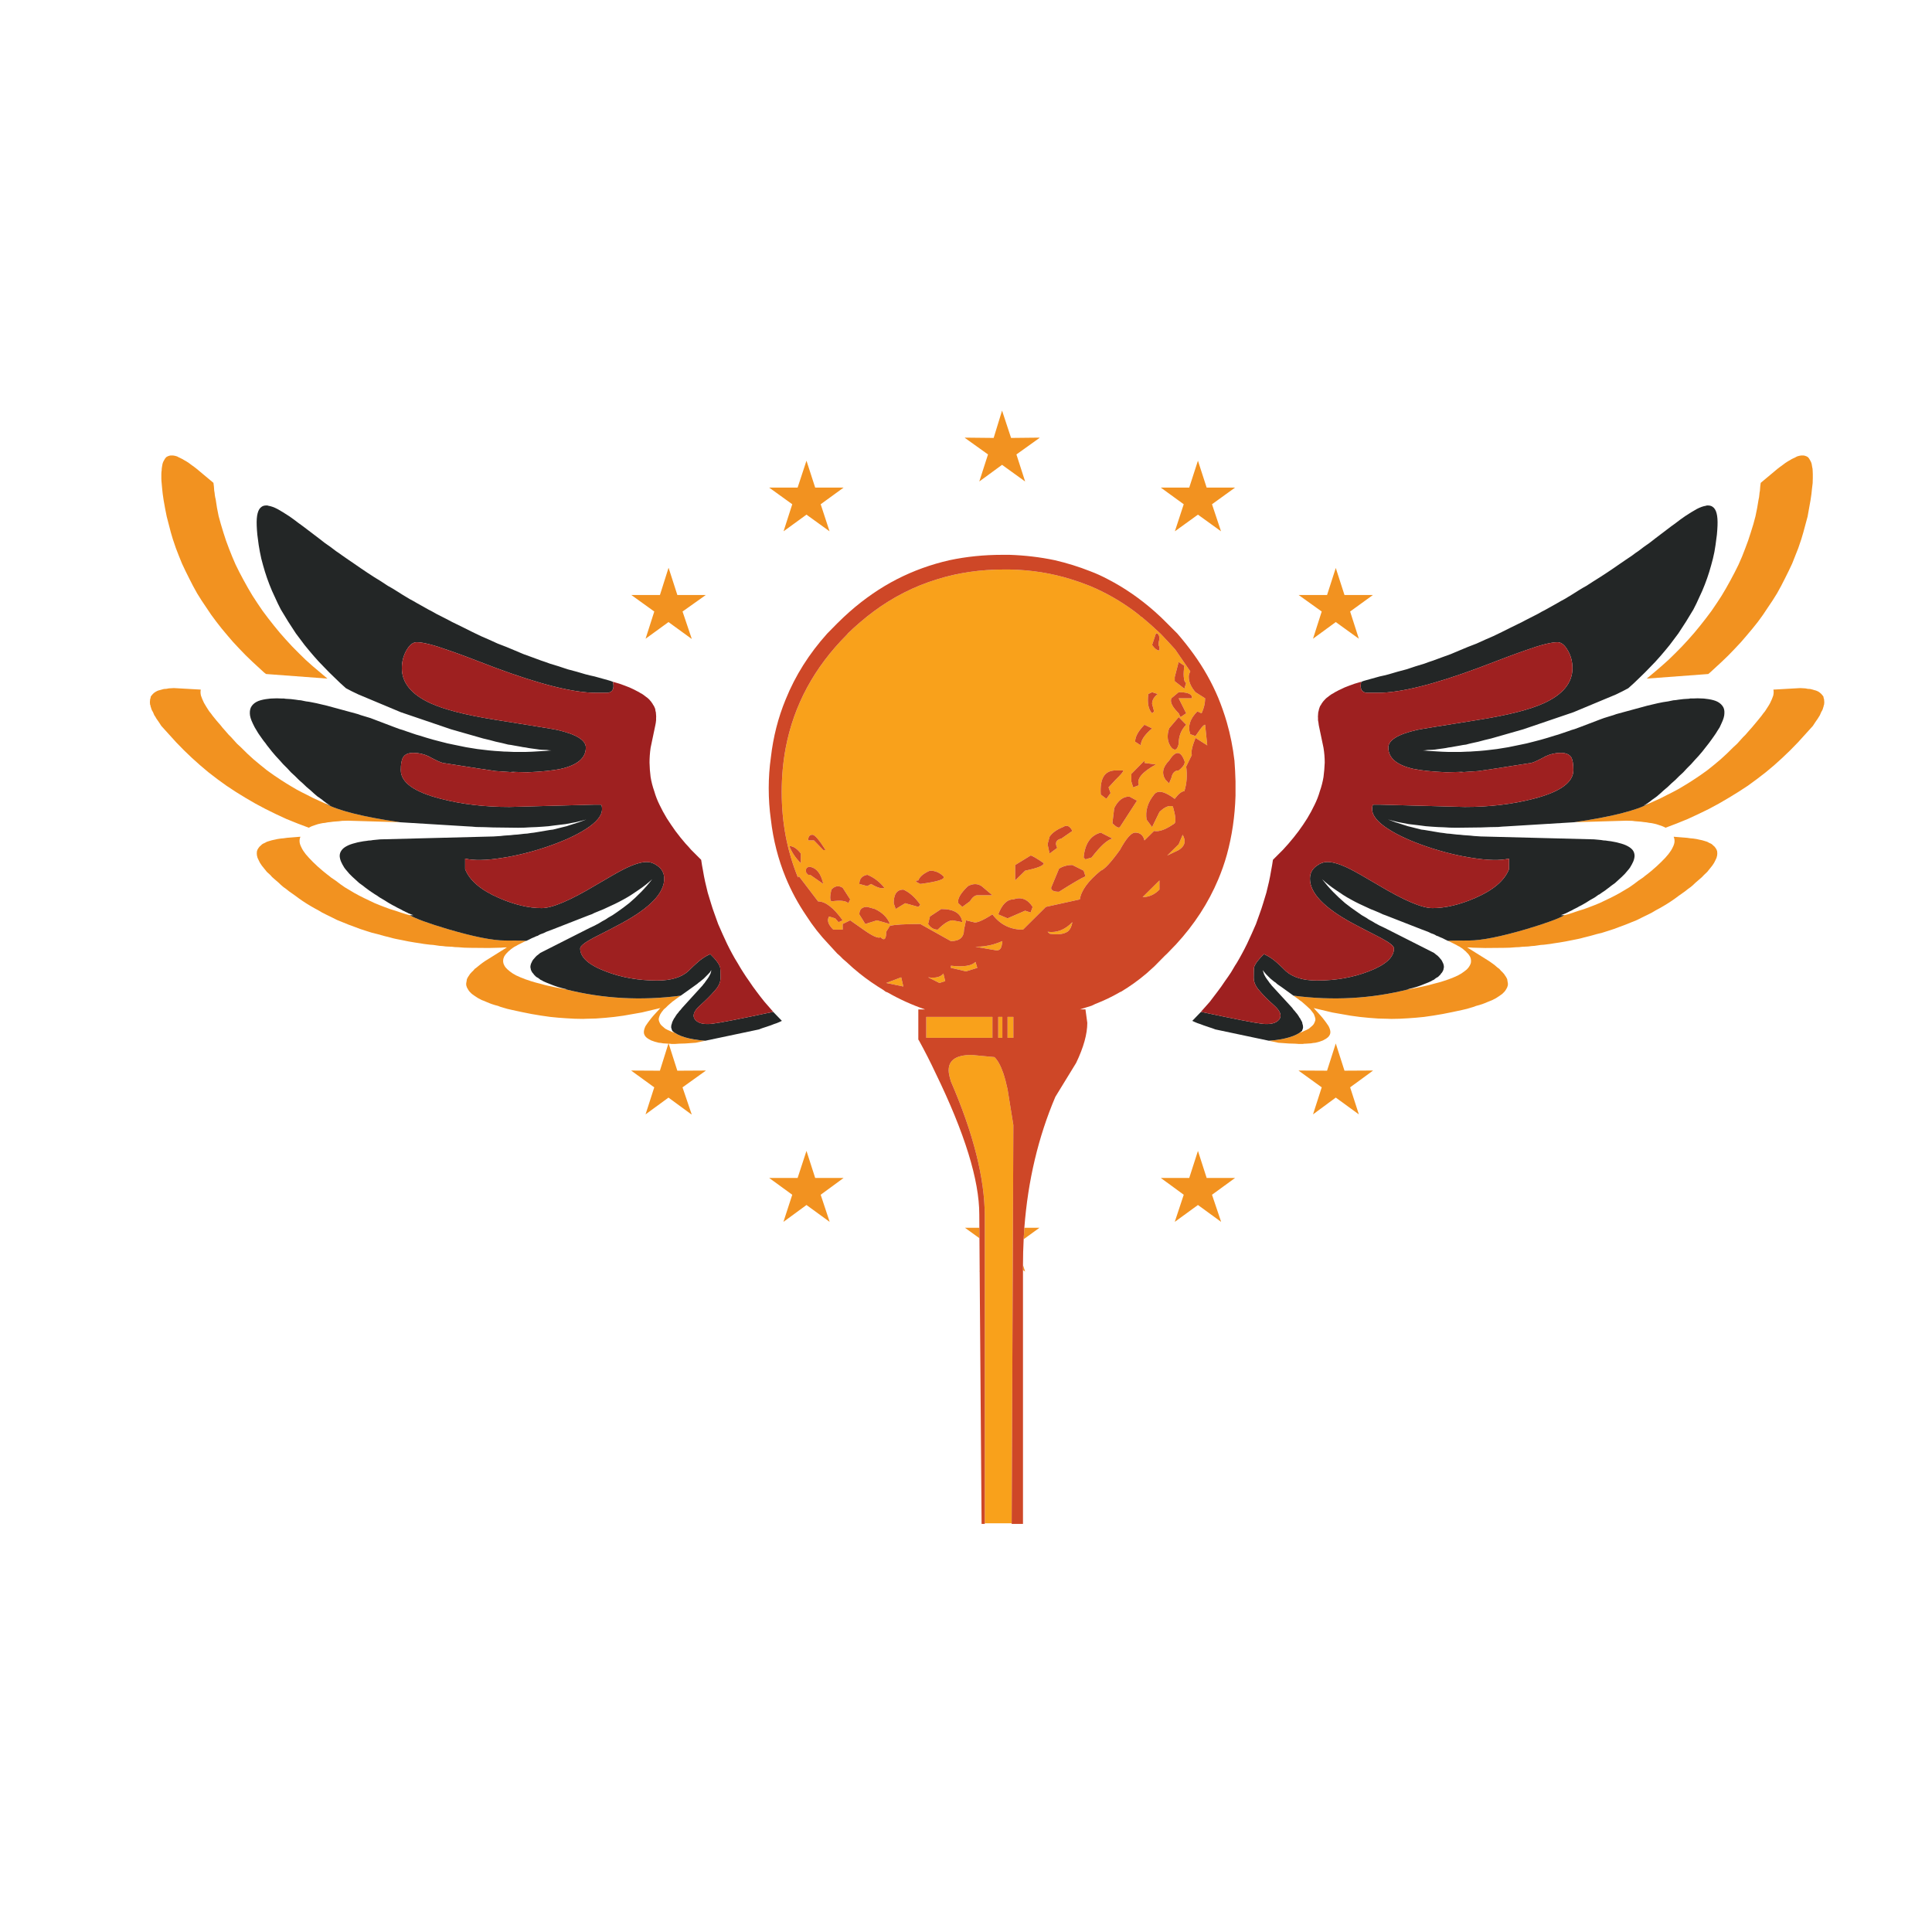 <?xml version="1.0" encoding="utf-8"?>
<!-- Generator: Adobe Illustrator 16.0.0, SVG Export Plug-In . SVG Version: 6.00 Build 0)  -->
<!DOCTYPE svg PUBLIC "-//W3C//DTD SVG 1.1//EN" "http://www.w3.org/Graphics/SVG/1.1/DTD/svg11.dtd">
<svg version="1.1" id="Layer_1" xmlns="http://www.w3.org/2000/svg" xmlns:xlink="http://www.w3.org/1999/xlink" x="0px" y="0px"
	 width="300px" height="300px" viewBox="0 0 300 300" enable-background="new 0 0 300 300" xml:space="preserve">
<g>
	<path fill-rule="evenodd" clip-rule="evenodd" fill="#F29220" d="M273.402,74.978l2.61-2.182c0.143-0.11,0.277-0.214,0.403-0.309
		c0.142-0.11,0.284-0.214,0.428-0.309c0.126-0.094,0.253-0.189,0.379-0.284c0.127-0.095,0.261-0.182,0.403-0.261
		c0.127-0.079,0.253-0.151,0.379-0.214c0.111-0.079,0.238-0.15,0.381-0.213c0.11-0.063,0.229-0.119,0.355-0.166
		c0.095-0.063,0.197-0.119,0.309-0.167c0.095-0.031,0.205-0.063,0.332-0.094c0.11-0.016,0.205-0.032,0.284-0.048
		c0.096,0,0.175,0,0.237,0c0.048,0,0.103,0,0.167,0c0.047,0.016,0.095,0.024,0.142,0.024c0.19,0.048,0.356,0.119,0.499,0.213
		c0.126,0.111,0.236,0.261,0.331,0.451c0.048,0.08,0.104,0.182,0.167,0.309c0.047,0.11,0.087,0.237,0.118,0.38
		c0.032,0.126,0.056,0.269,0.071,0.427c0.048,0.158,0.071,0.332,0.071,0.522c0.016,0.158,0.023,0.34,0.023,0.545
		c0,0.206,0,0.427,0,0.665c0,0.238-0.008,0.49-0.023,0.759c-0.031,0.253-0.063,0.515-0.095,0.783
		c-0.031,0.284-0.063,0.585-0.095,0.902c-0.047,0.316-0.096,0.641-0.143,0.973c-0.142,0.838-0.293,1.677-0.45,2.515
		c-0.223,0.806-0.443,1.629-0.665,2.467c-0.11,0.333-0.213,0.68-0.309,1.044c-0.158,0.475-0.316,0.941-0.475,1.4
		c-0.301,0.791-0.617,1.59-0.948,2.397c-0.349,0.759-0.72,1.526-1.116,2.301c-0.38,0.775-0.79,1.55-1.233,2.325
		c-0.459,0.76-0.941,1.503-1.447,2.23c-0.475,0.744-0.981,1.472-1.519,2.183c-0.554,0.711-1.131,1.416-1.732,2.112
		c-0.584,0.712-1.202,1.399-1.851,2.064c-0.648,0.696-1.32,1.368-2.017,2.017c-0.585,0.554-1.187,1.107-1.803,1.661
		c-0.111,0.08-0.214,0.166-0.309,0.261l-9.563,0.712c0.775-0.633,1.534-1.273,2.278-1.922c0.76-0.648,1.479-1.321,2.159-2.017
		c0.696-0.68,1.368-1.384,2.017-2.111c0.648-0.712,1.272-1.447,1.875-2.206c0.585-0.728,1.162-1.479,1.731-2.254
		c0.538-0.775,1.06-1.558,1.565-2.349c0.475-0.775,0.934-1.574,1.376-2.396c0.443-0.807,0.862-1.622,1.259-2.444
		c0.379-0.823,0.719-1.645,1.02-2.468c0.332-0.838,0.625-1.676,0.878-2.515c0.285-0.854,0.53-1.7,0.736-2.539
		c0.188-0.855,0.348-1.708,0.474-2.563c0.063-0.253,0.104-0.491,0.119-0.712c0.016-0.237,0.047-0.466,0.095-0.688
		c0.016-0.222,0.031-0.436,0.047-0.641C273.363,75.342,273.388,75.152,273.402,74.978z M244.433,127.675
		c5.757-0.838,9.656-1.819,11.696-2.942c0.302-0.143,0.602-0.276,0.902-0.403c0.301-0.143,0.594-0.277,0.878-0.403
		c0.3-0.159,0.594-0.309,0.877-0.451c0.302-0.142,0.586-0.286,0.855-0.427c0.3-0.158,0.585-0.309,0.854-0.451
		c0.269-0.158,0.538-0.316,0.807-0.475c0.27-0.158,0.53-0.316,0.783-0.475c0.253-0.158,0.514-0.324,0.783-0.498
		c0.759-0.49,1.494-0.996,2.206-1.519c0.712-0.554,1.408-1.123,2.088-1.708c0.665-0.585,1.313-1.202,1.946-1.851
		c0.237-0.205,0.458-0.41,0.664-0.616c0.206-0.237,0.411-0.466,0.617-0.688c0.206-0.237,0.419-0.459,0.641-0.664
		c0.205-0.221,0.411-0.458,0.616-0.711c0.237-0.253,0.451-0.499,0.642-0.735c0.205-0.253,0.411-0.499,0.616-0.736
		c0.206-0.253,0.411-0.506,0.617-0.76c0.174-0.252,0.356-0.49,0.545-0.711c0.143-0.237,0.285-0.458,0.428-0.665
		c0.158-0.237,0.285-0.45,0.38-0.64c0.206-0.412,0.363-0.791,0.475-1.14c0.079-0.348,0.087-0.656,0.023-0.924l4.176-0.237
		l0.38,0.023c0.127,0,0.261,0.008,0.403,0.023c0.143,0.031,0.269,0.056,0.38,0.072c0.142,0,0.269,0.008,0.379,0.023
		c0.127,0.032,0.254,0.063,0.38,0.095c0.095,0.031,0.197,0.063,0.309,0.094c0.095,0.016,0.197,0.047,0.309,0.095
		c0.079,0.048,0.166,0.087,0.261,0.119c0.079,0.047,0.158,0.103,0.237,0.166c0.143,0.11,0.269,0.237,0.38,0.38
		c0.063,0.063,0.118,0.134,0.166,0.213c0.016,0.079,0.031,0.166,0.048,0.261c0.047,0.08,0.07,0.182,0.07,0.309
		c0.017,0.079,0.024,0.182,0.024,0.309c0,0.11-0.008,0.229-0.024,0.356c-0.047,0.095-0.078,0.214-0.095,0.355
		c-0.047,0.111-0.087,0.237-0.118,0.38c-0.063,0.158-0.143,0.309-0.237,0.451c-0.063,0.158-0.135,0.324-0.214,0.498
		c-0.095,0.143-0.197,0.309-0.309,0.499c-0.127,0.174-0.253,0.356-0.379,0.546c-0.128,0.205-0.262,0.411-0.404,0.617
		c-0.76,0.854-1.526,1.7-2.302,2.539c-0.79,0.838-1.605,1.645-2.442,2.42c-0.823,0.774-1.678,1.519-2.563,2.23
		c-0.917,0.727-1.843,1.423-2.776,2.087c-0.964,0.648-1.953,1.273-2.965,1.875c-1.014,0.617-2.041,1.194-3.085,1.732
		c-1.076,0.538-2.175,1.06-3.298,1.566c-1.124,0.474-2.271,0.925-3.44,1.353c-0.3-0.175-0.672-0.324-1.115-0.451
		c-0.206-0.079-0.436-0.142-0.688-0.19c-0.252-0.063-0.497-0.103-0.735-0.119c-0.284-0.063-0.562-0.103-0.83-0.119
		c-0.285-0.047-0.578-0.079-0.878-0.095c-0.317-0.016-0.625-0.047-0.926-0.095c-0.316,0-0.633-0.008-0.949-0.023L244.433,127.675z
		 M200.847,154.605c6.152,0.807,12.124,0.475,17.913-0.996c0.49-0.096,0.988-0.189,1.495-0.285c0.396-0.095,0.798-0.182,1.21-0.262
		c0.127-0.031,0.261-0.063,0.403-0.094c0.27-0.08,0.529-0.15,0.783-0.215c0.253-0.063,0.498-0.126,0.735-0.189
		c0.221-0.063,0.435-0.126,0.64-0.189c0.317-0.095,0.626-0.197,0.926-0.309c0.27-0.111,0.53-0.213,0.784-0.309
		c0.221-0.111,0.435-0.205,0.64-0.285c0.19-0.109,0.372-0.213,0.546-0.309c0.333-0.221,0.617-0.434,0.854-0.64
		c0.206-0.206,0.355-0.403,0.451-0.593c0.109-0.19,0.174-0.379,0.188-0.569c0-0.08,0-0.174,0-0.285
		c-0.015-0.095-0.031-0.182-0.047-0.261c-0.047-0.095-0.079-0.182-0.096-0.261c-0.063-0.079-0.117-0.166-0.165-0.261
		c-0.063-0.079-0.126-0.158-0.189-0.237c-0.08-0.063-0.15-0.135-0.214-0.214c-0.079-0.095-0.166-0.174-0.262-0.237
		c-0.078-0.063-0.157-0.135-0.237-0.213c-0.079-0.063-0.165-0.126-0.26-0.19c-0.096-0.064-0.191-0.126-0.285-0.19
		c-0.079-0.032-0.174-0.079-0.285-0.143c-0.079-0.047-0.158-0.095-0.237-0.142c-0.269-0.143-0.554-0.286-0.854-0.427
		c-0.159-0.08-0.317-0.15-0.475-0.214c0.284-0.031,1.392-0.047,3.321-0.047c1.914,0,4.888-0.593,8.921-1.78
		c3.022-0.901,4.983-1.621,5.885-2.159c0.189-0.048,0.356-0.087,0.498-0.119c0.569-0.175,1.124-0.356,1.661-0.546
		c0.569-0.158,1.131-0.348,1.685-0.569c0.554-0.206,1.091-0.419,1.613-0.641c0.538-0.252,1.067-0.506,1.59-0.759
		s1.036-0.522,1.542-0.807c0.475-0.285,0.965-0.577,1.472-0.877c0.475-0.316,0.94-0.657,1.399-1.02
		c0.253-0.158,0.499-0.325,0.735-0.499c0.222-0.19,0.442-0.364,0.665-0.522c0.221-0.173,0.427-0.34,0.616-0.498
		c0.585-0.49,1.1-0.957,1.542-1.4c0.443-0.427,0.815-0.831,1.115-1.21c0.301-0.379,0.522-0.728,0.665-1.044
		c0.174-0.332,0.269-0.632,0.285-0.901c0.015-0.269-0.024-0.506-0.119-0.711v-0.047l2.063,0.166
		c0.158,0.016,0.325,0.039,0.499,0.071c0.174,0.016,0.34,0.032,0.498,0.048c0.142,0.016,0.301,0.039,0.475,0.071
		c0.143,0.032,0.285,0.063,0.427,0.095c0.158,0.032,0.309,0.063,0.451,0.095c0.127,0.032,0.261,0.071,0.403,0.119
		c0.127,0.047,0.253,0.086,0.38,0.119c0.11,0.047,0.213,0.103,0.309,0.166c0.126,0.063,0.229,0.11,0.309,0.143
		c0.11,0.063,0.205,0.143,0.284,0.237c0.174,0.126,0.309,0.269,0.403,0.427c0.11,0.142,0.189,0.309,0.237,0.498
		c0.017,0.111,0.023,0.221,0.023,0.332c0,0.095-0.007,0.198-0.023,0.309c-0.032,0.126-0.063,0.253-0.095,0.379
		c-0.048,0.127-0.103,0.246-0.166,0.356c-0.063,0.126-0.135,0.269-0.214,0.427c-0.079,0.126-0.174,0.269-0.285,0.427
		c-0.11,0.142-0.237,0.3-0.379,0.474c-0.127,0.143-0.261,0.309-0.403,0.499c-0.174,0.174-0.348,0.34-0.522,0.498
		c-0.174,0.206-0.379,0.403-0.616,0.593c-0.206,0.19-0.437,0.388-0.688,0.593c-0.222,0.221-0.467,0.443-0.735,0.665
		c-0.301,0.206-0.594,0.427-0.878,0.665c-0.316,0.221-0.641,0.45-0.974,0.688c-0.743,0.57-1.518,1.092-2.324,1.566
		c-0.396,0.238-0.808,0.467-1.234,0.688c-0.396,0.253-0.799,0.475-1.21,0.665c-0.301,0.158-0.593,0.3-0.878,0.427
		c-0.269,0.126-0.554,0.269-0.854,0.427c-0.284,0.111-0.577,0.229-0.878,0.356c-0.284,0.111-0.577,0.23-0.878,0.356
		c-0.315,0.126-0.616,0.237-0.901,0.333c-0.301,0.11-0.593,0.221-0.877,0.332c-0.317,0.095-0.633,0.198-0.95,0.309
		c-0.284,0.095-0.585,0.19-0.901,0.285c-0.316,0.08-0.632,0.158-0.949,0.237c-0.3,0.095-0.608,0.182-0.925,0.261
		c-0.316,0.079-0.633,0.158-0.95,0.236c-0.315,0.096-0.632,0.175-0.948,0.238c-0.301,0.063-0.617,0.126-0.949,0.19
		c-0.3,0.063-0.617,0.126-0.949,0.189c-0.332,0.064-0.656,0.119-0.973,0.167s-0.633,0.094-0.949,0.142
		c-0.332,0.063-0.656,0.111-0.973,0.143c-0.3,0.047-0.625,0.079-0.973,0.095c-0.332,0.046-0.657,0.095-0.973,0.142
		c-0.332,0.016-0.649,0.047-0.949,0.095c-0.316,0.016-0.641,0.032-0.973,0.048c-0.316,0.048-0.641,0.071-0.974,0.071
		c-0.315,0.016-0.632,0.04-0.948,0.071c-0.333,0-0.656,0.009-0.973,0.024l-2.848,0.024c-0.316-0.016-0.632-0.024-0.948-0.024
		c-0.317-0.015-0.625-0.024-0.926-0.024c-0.301-0.031-0.609-0.047-0.926-0.047l3.417,2.136c0.142,0.11,0.276,0.206,0.403,0.284
		c0.158,0.111,0.301,0.214,0.427,0.309c0.11,0.111,0.229,0.214,0.355,0.309c0.127,0.11,0.254,0.206,0.38,0.285
		c0.111,0.11,0.214,0.229,0.309,0.356c0.111,0.079,0.206,0.174,0.285,0.285c0.11,0.094,0.197,0.205,0.261,0.332
		c0.079,0.111,0.15,0.213,0.213,0.309c0.049,0.111,0.104,0.221,0.167,0.332c0.016,0.094,0.031,0.197,0.047,0.309
		c0.063,0.221,0.08,0.443,0.048,0.664c-0.048,0.221-0.143,0.436-0.285,0.641c-0.126,0.222-0.316,0.443-0.569,0.664
		c-0.269,0.205-0.593,0.427-0.973,0.664c-0.189,0.096-0.387,0.199-0.593,0.309c-0.222,0.08-0.459,0.175-0.712,0.285
		c-0.285,0.127-0.562,0.237-0.831,0.332c-0.315,0.11-0.64,0.205-0.973,0.285c-0.205,0.094-0.435,0.174-0.688,0.237
		c-0.221,0.063-0.458,0.134-0.711,0.213c-0.269,0.063-0.538,0.127-0.808,0.19c-0.996,0.221-1.992,0.427-2.988,0.617
		c-0.965,0.174-1.923,0.324-2.871,0.449c-0.87,0.096-1.717,0.167-2.539,0.215c-0.87,0.063-1.717,0.094-2.539,0.094l-0.641-0.023
		c-0.934,0-1.882-0.047-2.847-0.143c-0.949-0.078-1.891-0.188-2.824-0.332c-0.933-0.158-1.882-0.324-2.847-0.498
		c-0.965-0.221-1.93-0.451-2.895-0.688c0.269,0.285,0.521,0.562,0.759,0.83c0.253,0.27,0.475,0.522,0.664,0.76
		c0.364,0.459,0.656,0.861,0.879,1.209c0.189,0.364,0.284,0.682,0.284,0.949c0,0.27-0.119,0.521-0.356,0.76
		c-0.205,0.189-0.474,0.365-0.807,0.521c-0.332,0.143-0.72,0.262-1.162,0.357c-0.237,0.016-0.467,0.047-0.688,0.094
		c-0.254,0.016-0.515,0.031-0.783,0.049c-0.032,0-0.063,0-0.096,0c-0.126,0-0.261,0.016-0.403,0.047c-0.189,0-0.371,0-0.545,0
		l-0.665-0.047c-0.284,0-0.593-0.01-0.925-0.025c-0.317-0.016-0.641-0.039-0.973-0.07c-0.206-0.016-0.428-0.031-0.665-0.047
		l-1.495-0.309c2.516-0.191,4.24-0.705,5.173-1.543c-0.095,0.096-0.205,0.197-0.332,0.309c0.222-0.08,0.419-0.166,0.594-0.262
		c0.189-0.078,0.363-0.158,0.521-0.236c0.079-0.064,0.158-0.104,0.237-0.119c0.19-0.158,0.356-0.301,0.498-0.428
		c0.189-0.157,0.324-0.34,0.403-0.545c0.095-0.174,0.143-0.355,0.143-0.546c-0.032-0.205-0.087-0.396-0.166-0.569
		c-0.031-0.127-0.079-0.229-0.143-0.309c-0.063-0.095-0.143-0.197-0.237-0.309c-0.063-0.078-0.142-0.182-0.237-0.309
		c-0.095-0.095-0.197-0.189-0.308-0.283c-0.111-0.111-0.222-0.215-0.333-0.309c-0.126-0.111-0.253-0.223-0.379-0.333
		c-0.111-0.095-0.229-0.198-0.356-0.309c-0.158-0.095-0.301-0.198-0.427-0.309L200.847,154.605z M191.782,75.714l-3.583,2.586
		l1.4,4.2l-3.583-2.586l-3.582,2.586l1.376-4.2l-3.56-2.586h4.413l1.353-4.176l1.353,4.176H191.782z M159.063,190.646h2.349
		l-2.456,1.779C158.983,191.828,159.02,191.234,159.063,190.646z M158.85,196.424l0.332,1.033l-0.332-0.238v-0.664
		C158.85,196.51,158.85,196.467,158.85,196.424z M152.123,197.408l-0.059,0.049l0.059-0.18V197.408z M152.076,190.646l0.012,1.625
		l-2.255-1.625H152.076z M209.648,94.956l1.353,4.224l-3.583-2.586l-3.534,2.586l1.352-4.224l-3.582-2.563h4.413l1.352-4.2
		l1.353,4.2h4.413L209.648,94.956z M161.412,67.955v0.047l-3.583,2.563l1.353,4.2l-3.583-2.587l-3.534,2.587l1.352-4.2l-3.583-2.563
		v-0.047l4.461,0.047l1.305-4.247l1.399,4.247L161.412,67.955z M201.653,166.23l4.413,0.025l1.352-4.225l1.353,4.225l4.413-0.025
		v0.025l-3.535,2.586l1.353,4.199l-3.583-2.609l-3.534,2.609l1.352-4.199l-3.582-2.586V166.23z M184.664,182.912l1.353-4.201
		l1.353,4.201h4.413l-3.583,2.609l1.4,4.152v0.047l-3.583-2.609l-3.582,2.609v-0.047l1.376-4.152l-3.56-2.609H184.664z
		 M123.853,75.714l1.376-4.176l1.353,4.176h4.413l-3.56,2.586l1.377,4.2l-3.583-2.586L121.67,82.5l1.352-4.2l-3.583-2.586H123.853z
		 M103.827,88.194l1.353,4.2h4.413l-3.607,2.563l1.424,4.224h-0.047l-3.559-2.586l-3.559,2.586l1.352-4.224l-3.559-2.563h4.437
		l1.329-4.2H103.827z M50.418,124.733c2.041,1.124,5.939,2.104,11.697,2.942l-8.067-0.237c-0.316,0.016-0.625,0.023-0.925,0.023
		c-0.316,0.048-0.633,0.08-0.949,0.095c-0.301,0.016-0.593,0.048-0.878,0.095c-0.269,0.016-0.538,0.056-0.807,0.119
		c-0.253,0.016-0.506,0.056-0.759,0.119c-0.253,0.048-0.482,0.111-0.688,0.19c-0.442,0.127-0.806,0.276-1.091,0.451
		c-1.17-0.427-2.325-0.878-3.464-1.353c-1.123-0.506-2.214-1.028-3.274-1.566c-1.06-0.539-2.096-1.116-3.108-1.732
		c-1.012-0.601-1.993-1.226-2.942-1.875c-0.949-0.664-1.881-1.36-2.799-2.087c-0.87-0.712-1.724-1.456-2.563-2.23
		c-0.838-0.775-1.653-1.582-2.443-2.42c-0.775-0.839-1.542-1.686-2.302-2.539c-0.142-0.206-0.276-0.412-0.403-0.617
		c-0.126-0.19-0.252-0.372-0.379-0.546c-0.095-0.19-0.198-0.356-0.309-0.499c-0.079-0.174-0.15-0.34-0.213-0.498
		c-0.095-0.142-0.174-0.293-0.237-0.451c-0.032-0.143-0.071-0.269-0.119-0.38c-0.016-0.142-0.047-0.261-0.095-0.355
		c-0.016-0.127-0.024-0.246-0.024-0.356c0-0.126,0.008-0.23,0.024-0.309c0-0.126,0.024-0.229,0.071-0.309
		c0.016-0.095,0.032-0.182,0.047-0.261c0.048-0.08,0.103-0.151,0.167-0.213c0.111-0.143,0.237-0.27,0.379-0.38
		c0.079-0.063,0.166-0.119,0.261-0.166c0.079-0.032,0.159-0.071,0.237-0.119c0.111-0.047,0.214-0.079,0.309-0.095
		c0.111-0.031,0.222-0.063,0.333-0.094c0.111-0.032,0.229-0.063,0.356-0.095c0.111-0.016,0.237-0.023,0.38-0.023
		c0.11-0.016,0.237-0.041,0.379-0.072c0.142-0.016,0.276-0.023,0.403-0.023l0.38-0.023l4.176,0.237
		c-0.063,0.268-0.056,0.577,0.023,0.924c0.111,0.349,0.269,0.728,0.475,1.14c0.111,0.19,0.237,0.403,0.379,0.64
		c0.143,0.206,0.285,0.427,0.427,0.665c0.189,0.222,0.372,0.459,0.546,0.711c0.206,0.253,0.411,0.506,0.617,0.76
		c0.205,0.237,0.419,0.482,0.64,0.736c0.174,0.237,0.379,0.482,0.617,0.735c0.206,0.253,0.412,0.49,0.617,0.711
		c0.221,0.205,0.435,0.427,0.641,0.664c0.206,0.222,0.411,0.451,0.617,0.688c0.206,0.206,0.427,0.411,0.664,0.616
		c0.633,0.649,1.281,1.266,1.946,1.851c0.696,0.586,1.392,1.155,2.088,1.708c0.712,0.522,1.447,1.028,2.206,1.519
		c0.269,0.174,0.53,0.34,0.784,0.498c0.253,0.158,0.514,0.317,0.783,0.475c0.269,0.159,0.538,0.316,0.807,0.475
		c0.269,0.143,0.554,0.293,0.854,0.451c0.27,0.142,0.554,0.285,0.854,0.427c0.285,0.142,0.577,0.292,0.877,0.451
		c0.285,0.126,0.578,0.261,0.878,0.403C49.817,124.457,50.117,124.59,50.418,124.733z M81.738,146.087
		c-0.158,0.063-0.317,0.134-0.475,0.214c-0.3,0.142-0.585,0.285-0.854,0.427c-0.079,0.046-0.158,0.095-0.237,0.142
		c-0.11,0.063-0.206,0.111-0.285,0.143c-0.095,0.063-0.189,0.126-0.285,0.19c-0.079,0.063-0.166,0.127-0.261,0.19
		c-0.079,0.079-0.158,0.15-0.237,0.213c-0.095,0.063-0.182,0.143-0.261,0.237c-0.063,0.079-0.135,0.15-0.213,0.214
		c-0.064,0.079-0.126,0.158-0.19,0.237c-0.047,0.095-0.103,0.182-0.166,0.261c-0.016,0.08-0.048,0.167-0.095,0.261
		c-0.016,0.079-0.032,0.166-0.048,0.261c0,0.11,0,0.205,0,0.285c0.016,0.19,0.079,0.379,0.19,0.569
		c0.095,0.19,0.253,0.387,0.475,0.593c0.221,0.206,0.498,0.419,0.83,0.64c0.174,0.096,0.356,0.199,0.546,0.309
		c0.206,0.08,0.419,0.174,0.641,0.285c0.253,0.096,0.514,0.197,0.783,0.309c0.3,0.111,0.609,0.214,0.925,0.309
		c0.206,0.063,0.419,0.127,0.641,0.189c0.237,0.063,0.482,0.127,0.735,0.189c0.253,0.064,0.515,0.135,0.783,0.215
		c0.142,0.031,0.276,0.063,0.403,0.094c0.412,0.08,0.823,0.167,1.234,0.262c0.49,0.096,0.98,0.189,1.471,0.285
		c5.79,1.471,11.761,1.803,17.914,0.996l-0.831,0.593c-0.126,0.11-0.269,0.214-0.427,0.309c-0.111,0.11-0.229,0.214-0.356,0.309
		c-0.126,0.11-0.253,0.222-0.38,0.333c-0.11,0.094-0.213,0.197-0.308,0.309c-0.127,0.094-0.237,0.188-0.333,0.283
		c-0.095,0.127-0.174,0.23-0.237,0.309c-0.095,0.111-0.166,0.214-0.214,0.309c-0.063,0.079-0.119,0.182-0.166,0.309
		c-0.079,0.174-0.135,0.364-0.167,0.569c0,0.19,0.048,0.372,0.142,0.546c0.08,0.205,0.214,0.388,0.404,0.545
		c0.143,0.127,0.308,0.27,0.498,0.428c0.08,0.016,0.158,0.055,0.237,0.119c0.158,0.078,0.333,0.158,0.522,0.236
		c0.19,0.096,0.388,0.182,0.593,0.262c-0.127-0.111-0.229-0.213-0.308-0.309c0.917,0.838,2.633,1.352,5.148,1.543l-1.495,0.309
		c-0.222,0.016-0.443,0.031-0.665,0.047c-0.332,0.031-0.657,0.055-0.973,0.07c-0.333,0.016-0.641,0.025-0.925,0.025l-0.665,0.047
		c-0.174,0-0.348,0-0.522,0c-0.158-0.031-0.301-0.047-0.427-0.047h-0.012l1.341,4.199l4.413-0.025v0.025l-3.607,2.586l1.424,4.199
		h-0.047l-3.559-2.609l-3.559,2.609l1.352-4.199l-3.559-2.586v-0.025l4.437,0.025l1.317-4.199c-0.011,0-0.022,0-0.036,0
		c-0.269-0.018-0.53-0.033-0.783-0.049c-0.222-0.047-0.451-0.078-0.688-0.094c-0.427-0.096-0.814-0.215-1.163-0.357
		c-0.332-0.156-0.601-0.332-0.807-0.521c-0.221-0.238-0.332-0.49-0.332-0.76c0-0.268,0.087-0.585,0.261-0.949
		c0.221-0.348,0.514-0.75,0.877-1.209c0.19-0.237,0.412-0.49,0.665-0.76c0.237-0.269,0.49-0.545,0.759-0.83
		c-0.965,0.236-1.93,0.467-2.895,0.688c-0.949,0.174-1.898,0.34-2.847,0.498c-0.934,0.144-1.875,0.254-2.824,0.332
		c-0.965,0.096-1.914,0.143-2.847,0.143l-0.617,0.023c-0.839,0-1.685-0.031-2.539-0.094c-0.838-0.048-1.685-0.119-2.539-0.215
		c-0.965-0.125-1.93-0.275-2.894-0.449c-0.997-0.19-1.985-0.396-2.966-0.617c-0.285-0.063-0.562-0.127-0.83-0.19
		c-0.253-0.079-0.49-0.149-0.712-0.213c-0.253-0.063-0.482-0.144-0.688-0.237c-0.333-0.08-0.657-0.175-0.973-0.285
		c-0.269-0.095-0.546-0.205-0.831-0.332c-0.237-0.11-0.475-0.205-0.712-0.285c-0.206-0.109-0.403-0.213-0.593-0.309
		c-0.379-0.237-0.704-0.459-0.973-0.664c-0.253-0.221-0.443-0.442-0.569-0.664c-0.143-0.205-0.237-0.42-0.285-0.641
		c-0.032-0.221-0.016-0.443,0.048-0.664c0.016-0.111,0.032-0.215,0.047-0.309c0.063-0.111,0.118-0.221,0.166-0.332
		c0.063-0.096,0.134-0.197,0.213-0.309c0.063-0.127,0.15-0.238,0.261-0.332c0.079-0.111,0.174-0.206,0.285-0.285
		c0.095-0.127,0.198-0.246,0.309-0.356c0.126-0.08,0.253-0.175,0.379-0.285c0.126-0.095,0.253-0.197,0.379-0.309
		c0.111-0.095,0.245-0.197,0.403-0.309c0.126-0.079,0.262-0.174,0.404-0.284l3.417-2.136c-0.316,0-0.617,0.016-0.902,0.047
		c-0.316,0-0.632,0.009-0.949,0.024c-0.316,0-0.632,0.008-0.949,0.024l-2.847-0.024c-0.317-0.015-0.64-0.024-0.973-0.024
		c-0.316-0.031-0.633-0.055-0.949-0.071c-0.333,0-0.648-0.023-0.949-0.071c-0.348-0.016-0.672-0.032-0.973-0.048
		c-0.316-0.047-0.641-0.079-0.973-0.095c-0.316-0.047-0.64-0.095-0.973-0.142c-0.333-0.016-0.656-0.048-0.973-0.095
		c-0.316-0.031-0.641-0.08-0.973-0.143c-0.316-0.048-0.633-0.095-0.949-0.142c-0.316-0.047-0.641-0.103-0.973-0.167
		c-0.332-0.063-0.641-0.126-0.925-0.189c-0.348-0.064-0.672-0.126-0.973-0.19c-0.316-0.063-0.633-0.142-0.949-0.238
		c-0.316-0.079-0.633-0.158-0.949-0.236c-0.301-0.08-0.609-0.167-0.925-0.261c-0.317-0.08-0.633-0.158-0.949-0.237
		c-0.316-0.095-0.617-0.19-0.902-0.285c-0.316-0.11-0.632-0.213-0.949-0.309c-0.285-0.11-0.578-0.221-0.878-0.332
		c-0.285-0.096-0.585-0.206-0.902-0.333c-0.3-0.126-0.593-0.245-0.877-0.356c-0.301-0.126-0.593-0.245-0.878-0.356
		c-0.301-0.158-0.585-0.3-0.854-0.427c-0.285-0.127-0.577-0.27-0.877-0.427c-0.412-0.19-0.815-0.411-1.21-0.665
		c-0.428-0.221-0.838-0.45-1.234-0.688c-0.807-0.474-1.582-0.996-2.325-1.566c-0.333-0.237-0.657-0.466-0.974-0.688
		c-0.284-0.238-0.577-0.459-0.877-0.665c-0.269-0.221-0.514-0.443-0.735-0.665c-0.253-0.205-0.482-0.403-0.688-0.593
		c-0.237-0.19-0.435-0.388-0.593-0.593c-0.19-0.158-0.372-0.324-0.546-0.498c-0.142-0.19-0.276-0.356-0.403-0.499
		c-0.142-0.174-0.269-0.332-0.38-0.474c-0.11-0.158-0.206-0.301-0.285-0.427c-0.079-0.158-0.15-0.301-0.213-0.427
		c-0.063-0.11-0.119-0.229-0.166-0.356c-0.032-0.126-0.063-0.253-0.095-0.379c-0.016-0.111-0.023-0.213-0.023-0.309
		c0-0.111,0.008-0.221,0.023-0.332c0.048-0.189,0.126-0.356,0.237-0.498c0.095-0.158,0.229-0.301,0.403-0.427
		c0.079-0.095,0.174-0.174,0.285-0.237c0.08-0.032,0.182-0.079,0.309-0.143c0.11-0.063,0.213-0.119,0.308-0.166
		c0.127-0.032,0.253-0.071,0.38-0.119c0.142-0.047,0.276-0.087,0.403-0.119c0.142-0.032,0.292-0.063,0.451-0.095
		c0.142-0.031,0.284-0.063,0.427-0.095c0.174-0.032,0.333-0.055,0.475-0.071c0.174-0.016,0.34-0.032,0.499-0.048
		c0.174-0.032,0.34-0.055,0.499-0.071l2.064-0.166v0.047c-0.095,0.206-0.135,0.443-0.119,0.711c0.016,0.269,0.111,0.57,0.286,0.901
		c0.142,0.317,0.364,0.665,0.664,1.044c0.317,0.379,0.688,0.783,1.116,1.21c0.442,0.443,0.957,0.91,1.542,1.4
		c0.19,0.158,0.396,0.325,0.617,0.498c0.221,0.159,0.443,0.333,0.664,0.522c0.237,0.174,0.482,0.34,0.736,0.499
		c0.458,0.363,0.925,0.704,1.399,1.02c0.506,0.301,0.997,0.593,1.471,0.877c0.506,0.285,1.02,0.554,1.542,0.807
		s1.052,0.506,1.59,0.759c0.522,0.222,1.06,0.435,1.614,0.641c0.553,0.222,1.115,0.412,1.685,0.569
		c0.538,0.19,1.091,0.372,1.661,0.546c0.142,0.031,0.309,0.071,0.499,0.119c0.901,0.538,2.862,1.257,5.884,2.159
		c4.034,1.187,7.007,1.78,8.921,1.78C80.361,146.04,81.469,146.056,81.738,146.087z M25.22,72.107
		c0.032-0.143,0.071-0.27,0.119-0.38c0.063-0.127,0.119-0.229,0.166-0.309c0.095-0.19,0.206-0.34,0.333-0.451
		c0.142-0.095,0.308-0.165,0.498-0.213c0.047,0,0.095-0.008,0.142-0.024c0.063,0,0.126,0,0.19,0c0.063,0,0.134,0,0.214,0
		c0.079,0.016,0.173,0.032,0.285,0.048c0.126,0.031,0.237,0.063,0.332,0.094c0.111,0.048,0.213,0.104,0.308,0.167
		c0.126,0.047,0.245,0.103,0.356,0.166c0.143,0.063,0.269,0.135,0.38,0.213c0.127,0.063,0.253,0.135,0.379,0.214
		c0.143,0.08,0.277,0.166,0.403,0.261c0.126,0.095,0.253,0.189,0.379,0.284c0.143,0.095,0.285,0.199,0.427,0.309
		c0.127,0.095,0.261,0.198,0.403,0.309l2.61,2.182c0.017,0.175,0.04,0.365,0.072,0.57c0.016,0.206,0.031,0.419,0.047,0.641
		c0.048,0.221,0.079,0.45,0.095,0.688c0.032,0.222,0.079,0.459,0.142,0.712c0.111,0.854,0.262,1.708,0.451,2.563
		c0.222,0.838,0.467,1.685,0.736,2.539c0.253,0.838,0.546,1.676,0.878,2.515c0.316,0.823,0.656,1.645,1.02,2.468
		c0.396,0.822,0.815,1.637,1.258,2.444c0.443,0.822,0.902,1.621,1.376,2.396c0.506,0.791,1.028,1.574,1.566,2.349
		c0.569,0.775,1.146,1.527,1.731,2.254c0.602,0.759,1.226,1.494,1.875,2.206c0.649,0.728,1.321,1.432,2.017,2.111
		c0.681,0.696,1.4,1.369,2.159,2.017c0.76,0.649,1.519,1.289,2.278,1.922l-9.539-0.712c-0.11-0.095-0.222-0.181-0.332-0.261
		c-0.617-0.554-1.218-1.107-1.803-1.661c-0.696-0.649-1.368-1.32-2.017-2.017c-0.648-0.665-1.265-1.352-1.851-2.064
		c-0.601-0.696-1.171-1.4-1.708-2.112c-0.553-0.711-1.068-1.439-1.542-2.183c-0.506-0.728-0.988-1.471-1.447-2.23
		c-0.443-0.775-0.854-1.55-1.234-2.325c-0.396-0.775-0.768-1.542-1.115-2.301c-0.333-0.807-0.648-1.606-0.949-2.397
		c-0.158-0.458-0.316-0.925-0.475-1.4c-0.095-0.364-0.198-0.711-0.308-1.044c-0.222-0.838-0.435-1.661-0.641-2.467
		c-0.174-0.838-0.333-1.677-0.475-2.515c-0.047-0.332-0.095-0.657-0.142-0.973c-0.032-0.317-0.063-0.618-0.095-0.902
		c-0.031-0.269-0.055-0.53-0.071-0.783c-0.032-0.269-0.048-0.521-0.048-0.759c0-0.237,0-0.458,0-0.665
		c0-0.205,0.016-0.388,0.048-0.545c0-0.19,0.016-0.364,0.047-0.522C25.165,72.376,25.188,72.234,25.22,72.107z M123.853,182.912
		l1.376-4.201l1.353,4.201h4.413l-3.56,2.609l1.377,4.152v0.047l-3.583-2.609l-3.559,2.609v-0.047l1.352-4.152l-3.583-2.609H123.853
		z"/>
	<path fill-rule="evenodd" clip-rule="evenodd" fill="#232626" d="M218.76,153.609c-5.789,1.471-11.761,1.803-17.913,0.996
		l-1.875-1.353c-0.158-0.095-0.309-0.198-0.451-0.309c-0.174-0.11-0.316-0.229-0.427-0.356c-0.158-0.094-0.301-0.197-0.427-0.308
		c-0.127-0.095-0.262-0.206-0.403-0.332c-0.096-0.111-0.206-0.222-0.333-0.333c-0.11-0.11-0.221-0.221-0.332-0.332
		c-0.095-0.111-0.182-0.213-0.261-0.308c-0.095-0.111-0.174-0.222-0.237-0.333c0,0.063,0.017,0.143,0.048,0.237
		c0.016,0.079,0.047,0.174,0.095,0.284c0.016,0.08,0.055,0.176,0.119,0.285c0.047,0.079,0.095,0.166,0.142,0.262
		c0.063,0.095,0.127,0.189,0.189,0.285c0.096,0.126,0.183,0.244,0.262,0.355c0.063,0.094,0.135,0.197,0.213,0.309
		c0.111,0.11,0.206,0.229,0.285,0.355l3.18,3.465c0.095,0.126,0.182,0.244,0.261,0.355c0.11,0.095,0.206,0.205,0.284,0.332
		c0.096,0.111,0.183,0.213,0.262,0.308c0.079,0.128,0.157,0.246,0.237,0.356c0.047,0.111,0.111,0.205,0.189,0.285
		c0.063,0.11,0.119,0.213,0.166,0.309c0.047,0.109,0.104,0.213,0.166,0.309c0.016,0.095,0.032,0.189,0.048,0.283
		c0.047,0.08,0.07,0.168,0.07,0.262c0.017,0.078,0.024,0.158,0.024,0.238c-0.016,0.094-0.031,0.182-0.048,0.26
		c-0.031,0.08-0.063,0.15-0.095,0.215c0,0.016,0,0.039,0,0.07c-0.933,0.838-2.657,1.352-5.173,1.543l-8.304-1.756
		c-0.316-0.127-0.633-0.238-0.949-0.332c-0.316-0.096-0.616-0.199-0.902-0.309c-0.315-0.127-0.624-0.238-0.925-0.332
		c-0.285-0.111-0.553-0.23-0.807-0.356c0.459-0.459,0.909-0.927,1.353-1.399c5.205,1.106,8.367,1.723,9.491,1.85
		c1.281,0.143,2.158-0.07,2.633-0.641c0.459-0.585,0.222-1.305-0.712-2.159c-0.964-0.854-1.739-1.629-2.324-2.324
		c-0.602-0.665-0.902-1.345-0.902-2.041c0-0.917,0.024-1.471,0.071-1.661c0.19-0.538,0.696-1.202,1.519-1.993
		c0.744,0.333,1.424,0.783,2.041,1.352c0.332,0.285,0.79,0.72,1.376,1.306c1.091,0.964,2.696,1.446,4.816,1.446
		c2.91,0,5.592-0.475,8.043-1.423c2.61-0.997,3.915-2.183,3.915-3.559c0-0.364-0.68-0.909-2.041-1.636
		c-1.897-0.965-3.393-1.741-4.483-2.326c-4.35-2.373-6.524-4.659-6.524-6.857c0-0.87,0.363-1.55,1.091-2.04
		c0.521-0.38,1.06-0.57,1.613-0.57c0.901,0,2.104,0.379,3.606,1.139c0.808,0.411,2.238,1.226,4.295,2.443
		c3.986,2.389,6.793,3.583,8.423,3.583c2.009,0,4.215-0.522,6.62-1.566c2.814-1.218,4.57-2.713,5.267-4.484v-1.637
		c-1.344,0.317-3.227,0.285-5.646-0.095c-2.294-0.348-4.635-0.925-7.023-1.732c-2.482-0.838-4.492-1.748-6.026-2.729
		c-1.708-1.075-2.563-2.12-2.563-3.131c0-0.412,0.063-0.641,0.19-0.688c0.015,0,0.402,0,1.161,0l13.026,0.356
		c3.828,0,7.371-0.419,10.631-1.257c4.159-1.06,6.239-2.547,6.239-4.461c0-0.933-0.11-1.598-0.332-1.993
		c-0.301-0.459-0.839-0.688-1.613-0.688c-0.854,0-1.646,0.182-2.373,0.546h-0.047c-0.016,0.032-0.032,0.047-0.048,0.047
		c-1.092,0.585-1.804,0.909-2.135,0.973c-0.08,0.016-0.206,0.048-0.38,0.095l0.213-0.071c-4.492,0.712-7.165,1.123-8.02,1.234
		c-1.978,0.142-3.013,0.213-3.108,0.213c0.284-0.047,0.562-0.08,0.83-0.095c-1.027,0.015-1.929,0.039-2.704,0.071
		c-2.199-0.095-3.899-0.27-5.102-0.522c-2.609-0.585-3.915-1.692-3.915-3.322c0-1.138,1.479-2.048,4.438-2.729
		c0.3-0.078,3.582-0.616,9.847-1.613c4.413-0.712,7.688-1.55,9.822-2.515c2.99-1.361,4.484-3.18,4.484-5.458
		c0-1.028-0.245-1.953-0.735-2.776c-0.475-0.838-1.004-1.257-1.59-1.257c-0.98,0-2.634,0.419-4.958,1.257
		c-1.393,0.474-3.789,1.369-7.19,2.681c-6.991,2.61-12.234,3.915-15.73,3.915c-0.396,0-0.988,0-1.778,0
		c-0.603-0.079-0.902-0.435-0.902-1.067c0-0.222,0.031-0.435,0.095-0.641c0.222-0.095,0.459-0.174,0.712-0.237l2.136-0.593
		c0.458-0.094,0.925-0.206,1.399-0.332c0.459-0.127,0.918-0.261,1.376-0.404c0.475-0.126,0.949-0.252,1.424-0.379
		c0.459-0.143,0.91-0.293,1.353-0.451c0.475-0.143,0.94-0.285,1.399-0.427c0.459-0.174,0.909-0.333,1.353-0.474
		c0.459-0.174,0.91-0.34,1.353-0.499c0.475-0.174,0.933-0.34,1.376-0.499c0.443-0.189,0.895-0.379,1.353-0.57
		c0.428-0.174,0.862-0.355,1.306-0.545c0.458-0.174,0.909-0.348,1.352-0.522c0.443-0.189,0.878-0.388,1.306-0.593
		c0.427-0.19,0.862-0.38,1.305-0.569c0.427-0.206,0.854-0.412,1.281-0.617c0.442-0.222,0.87-0.435,1.281-0.641
		c0.411-0.19,0.83-0.395,1.257-0.617c0.412-0.19,0.831-0.403,1.258-0.641c0.411-0.206,0.814-0.412,1.211-0.617
		c0.427-0.206,0.838-0.427,1.233-0.664c0.411-0.206,0.807-0.419,1.187-0.641c0.395-0.221,0.791-0.443,1.187-0.664
		c0.395-0.237,0.791-0.458,1.186-0.664c0.38-0.237,0.759-0.467,1.139-0.688c0.38-0.237,0.744-0.466,1.093-0.688
		c0.379-0.238,0.759-0.459,1.138-0.664c0.349-0.222,0.704-0.451,1.068-0.688c0.363-0.222,0.728-0.451,1.091-0.688
		c0.332-0.205,0.673-0.427,1.021-0.664c0.349-0.222,0.688-0.451,1.021-0.688c0.332-0.222,0.664-0.451,0.996-0.688
		c0.316-0.206,0.642-0.427,0.973-0.664c0.316-0.222,0.633-0.435,0.949-0.641c0.301-0.237,0.608-0.458,0.926-0.664
		c0.3-0.237,0.593-0.458,0.878-0.664c0.3-0.206,0.593-0.412,0.877-0.617c0.302-0.237,0.586-0.458,0.854-0.665l2.468-1.875
		c0.269-0.206,0.53-0.396,0.783-0.569c0.253-0.19,0.482-0.364,0.688-0.522c0.252-0.174,0.498-0.348,0.735-0.521
		c0.648-0.427,1.241-0.791,1.779-1.092c0.537-0.284,1.02-0.458,1.447-0.521c0.063-0.031,0.126-0.047,0.189-0.047
		c0.032,0,0.079,0,0.143,0c0.269,0,0.499,0.063,0.688,0.19c0.302,0.19,0.515,0.53,0.642,1.02c0.126,0.475,0.174,1.115,0.143,1.922
		c-0.017,0.427-0.048,0.893-0.096,1.4c-0.063,0.49-0.135,1.028-0.213,1.613c-0.096,0.712-0.229,1.416-0.404,2.112
		c-0.174,0.68-0.363,1.36-0.568,2.04c-0.205,0.665-0.436,1.321-0.688,1.97c-0.253,0.665-0.538,1.321-0.854,1.97
		c-0.284,0.648-0.593,1.289-0.926,1.921c-0.363,0.617-0.742,1.241-1.139,1.875c-0.379,0.602-0.774,1.21-1.186,1.827
		c-0.443,0.601-0.895,1.202-1.353,1.803c-0.459,0.57-0.94,1.147-1.447,1.732c-0.49,0.57-1.013,1.131-1.566,1.685
		c-0.538,0.57-1.092,1.124-1.66,1.661c-0.555,0.554-1.14,1.099-1.756,1.637c-0.285,0.142-0.586,0.3-0.901,0.474
		c-0.333,0.159-0.673,0.324-1.021,0.499l-6.596,2.752l-7.806,2.657l-4.982,1.424c-0.332,0.079-0.665,0.158-0.997,0.237l-0.973,0.261
		c-0.317,0.063-0.641,0.134-0.973,0.213c-0.301,0.063-0.617,0.142-0.949,0.237c-0.316,0.031-0.617,0.079-0.901,0.143
		c-0.317,0.063-0.633,0.119-0.95,0.166c-0.284,0.063-0.577,0.11-0.877,0.142c-0.285,0.064-0.562,0.111-0.83,0.144
		c-0.301,0.031-0.594,0.07-0.879,0.119c-0.253,0.046-0.514,0.079-0.782,0.094c-0.253,0-0.507,0.008-0.76,0.024
		c-0.253,0.046-0.49,0.07-0.712,0.07c0.664,0.063,1.329,0.111,1.993,0.143c0.664,0.047,1.337,0.08,2.017,0.095h0.807
		c0.332,0,0.665,0,0.996,0c0.365-0.015,0.713-0.031,1.045-0.047c0.332,0,0.656-0.015,0.973-0.047
		c0.617-0.032,1.233-0.079,1.851-0.143c0.602-0.063,1.202-0.134,1.803-0.213c0.586-0.094,1.171-0.189,1.756-0.284
		c0.586-0.126,1.163-0.245,1.732-0.356c0.38-0.079,0.76-0.158,1.139-0.237c0.364-0.095,0.735-0.19,1.116-0.284
		c0.363-0.095,0.728-0.19,1.091-0.285c0.364-0.111,0.72-0.214,1.067-0.309c0.364-0.11,0.721-0.222,1.068-0.333
		c0.363-0.095,0.72-0.205,1.067-0.333c0.332-0.11,0.68-0.229,1.044-0.355c0.332-0.127,0.672-0.238,1.021-0.333
		c0.332-0.126,0.672-0.253,1.02-0.38l2.99-1.139c0.157-0.063,0.332-0.127,0.521-0.19c0.206-0.063,0.436-0.134,0.688-0.214
		c0.222-0.079,0.482-0.158,0.783-0.237c0.269-0.11,0.569-0.205,0.901-0.284l4.366-1.186c0.269-0.063,0.537-0.127,0.807-0.19
		c0.253-0.063,0.521-0.127,0.807-0.19c0.269-0.047,0.545-0.104,0.83-0.166c0.253-0.048,0.514-0.087,0.783-0.119
		c0.284-0.048,0.554-0.103,0.807-0.167c0.269-0.015,0.53-0.047,0.783-0.095c0.269-0.032,0.529-0.063,0.782-0.095
		c0.254-0.015,0.507-0.031,0.76-0.047c0.095,0,0.189-0.015,0.285-0.047c0.157,0,0.315,0,0.474,0l0.688-0.024
		c0.222,0,0.435,0.008,0.641,0.024c0.222,0,0.419,0.016,0.593,0.047c0.617,0.063,1.139,0.174,1.566,0.333
		c0.442,0.174,0.782,0.419,1.021,0.736c0.253,0.3,0.363,0.696,0.332,1.186c0,0.427-0.158,0.965-0.475,1.613
		c-0.079,0.175-0.166,0.364-0.261,0.57c-0.127,0.19-0.254,0.388-0.38,0.594c-0.127,0.221-0.253,0.419-0.38,0.593
		c-0.143,0.221-0.292,0.435-0.45,0.64c-0.144,0.206-0.293,0.412-0.451,0.618c-0.175,0.237-0.349,0.459-0.522,0.664
		c-0.174,0.237-0.348,0.459-0.521,0.664c-0.19,0.205-0.38,0.427-0.569,0.665c-0.19,0.206-0.38,0.412-0.57,0.617
		c-0.205,0.222-0.402,0.443-0.593,0.664c-0.205,0.206-0.411,0.411-0.617,0.617c-0.188,0.206-0.387,0.419-0.593,0.641
		c-0.206,0.205-0.419,0.403-0.641,0.593c-0.205,0.205-0.403,0.403-0.593,0.593c-0.206,0.19-0.412,0.372-0.617,0.545
		c-0.189,0.19-0.38,0.372-0.569,0.546c-0.206,0.174-0.404,0.341-0.593,0.499c-0.19,0.174-0.372,0.34-0.546,0.498
		c-0.174,0.144-0.349,0.293-0.522,0.451c-0.189,0.126-0.363,0.253-0.521,0.38c-0.174,0.11-0.333,0.229-0.475,0.355
		c-0.143,0.111-0.293,0.222-0.451,0.332c-0.127,0.08-0.237,0.151-0.332,0.214c-0.126,0.063-0.229,0.127-0.309,0.19
		c0.301-0.126,0.608-0.253,0.925-0.38c-2.04,1.124-5.939,2.104-11.696,2.942l-10.487,0.641c-0.443,0.016-0.887,0.048-1.329,0.095
		c-0.427,0-0.862,0.008-1.305,0.023c-0.443,0.016-0.887,0.032-1.328,0.048l-3.868,0.047c-0.681,0-1.32-0.024-1.922-0.071
		c-0.648-0.016-1.273-0.047-1.874-0.095c-0.633-0.032-1.242-0.095-1.827-0.19c-0.602-0.063-1.195-0.135-1.779-0.214
		c-0.57-0.11-1.116-0.213-1.638-0.309c-0.538-0.126-1.06-0.26-1.565-0.403c0.759,0.3,1.565,0.578,2.42,0.83
		c0.443,0.159,0.894,0.285,1.352,0.38c0.459,0.126,0.926,0.245,1.4,0.356c0.316,0.032,0.641,0.079,0.973,0.142
		c0.316,0.063,0.641,0.119,0.974,0.166c0.331,0.063,0.663,0.119,0.996,0.166c0.332,0.032,0.68,0.08,1.044,0.143
		c0.332,0.016,0.664,0.047,0.996,0.095c0.363,0.048,0.72,0.08,1.068,0.095c0.348,0.047,0.703,0.079,1.067,0.095
		c0.332,0.016,0.68,0.048,1.044,0.095c0.349,0.015,0.712,0.039,1.091,0.071l17.582,0.451c0.253,0.032,0.507,0.055,0.76,0.071
		c0.237,0.016,0.475,0.048,0.712,0.095c0.205,0,0.427,0.024,0.664,0.071c0.332,0.032,0.641,0.079,0.925,0.143
		c0.301,0.047,0.577,0.111,0.831,0.19c0.522,0.127,0.956,0.285,1.305,0.474c0.364,0.19,0.641,0.412,0.83,0.665
		c0.175,0.253,0.262,0.546,0.262,0.877c-0.017,0.285-0.087,0.578-0.214,0.878c-0.127,0.285-0.293,0.594-0.499,0.926
		c-0.11,0.158-0.236,0.316-0.379,0.474c-0.126,0.143-0.261,0.3-0.403,0.475c-0.142,0.142-0.301,0.3-0.475,0.474
		c-0.158,0.159-0.332,0.316-0.521,0.475c-0.174,0.158-0.356,0.324-0.547,0.499c-0.205,0.142-0.403,0.284-0.593,0.426
		c-0.205,0.174-0.411,0.333-0.617,0.475c-0.205,0.174-0.427,0.332-0.663,0.474c-0.206,0.143-0.412,0.285-0.617,0.427h-0.048
		c-0.222,0.158-0.436,0.309-0.641,0.451c-0.237,0.126-0.475,0.261-0.712,0.403c-0.206,0.126-0.419,0.26-0.641,0.404
		c-0.237,0.126-0.458,0.252-0.664,0.379c-0.237,0.111-0.459,0.229-0.665,0.356c-0.205,0.095-0.41,0.198-0.616,0.308
		c-0.127,0.063-0.253,0.135-0.38,0.213c-0.079,0.016-0.15,0.048-0.214,0.095c-0.095,0.047-0.157,0.08-0.189,0.095
		c-0.143,0.063-0.27,0.127-0.38,0.19c-0.189,0.063-0.372,0.134-0.546,0.214l-0.236,0.071c0.284,0.016,0.481,0.016,0.593,0
		c-0.901,0.538-2.862,1.257-5.885,2.159c-4.033,1.187-7.007,1.78-8.921,1.78c-1.93,0-3.037,0.016-3.321,0.047
		c-0.143-0.063-0.277-0.126-0.403-0.19c-0.285-0.158-0.577-0.292-0.878-0.403c-0.158-0.094-0.316-0.158-0.476-0.189
		c-0.142-0.095-0.284-0.174-0.426-0.237c-0.316-0.095-0.617-0.221-0.902-0.38c-0.316-0.11-0.633-0.229-0.949-0.356l-5.646-2.207
		c-0.316-0.095-0.617-0.221-0.901-0.38c-0.316-0.126-0.617-0.252-0.902-0.379c-0.316-0.111-0.633-0.246-0.949-0.404
		c-0.442-0.206-0.885-0.411-1.328-0.617c-0.428-0.206-0.854-0.427-1.281-0.665c-0.411-0.221-0.815-0.458-1.21-0.711
		c-0.396-0.253-0.783-0.514-1.163-0.783c-0.76-0.507-1.463-1.06-2.111-1.661c0.554,0.712,1.123,1.368,1.708,1.969
		c0.585,0.602,1.202,1.178,1.851,1.732c0.617,0.491,1.266,0.965,1.945,1.424c0.206,0.158,0.419,0.309,0.642,0.451
		c0.237,0.142,0.482,0.285,0.734,0.426c0.206,0.159,0.436,0.301,0.688,0.427c0.063,0.032,0.11,0.056,0.143,0.072
		c0.189,0.11,0.372,0.221,0.546,0.332c0.222,0.127,0.458,0.253,0.712,0.38c0.253,0.11,0.506,0.229,0.759,0.356l7.641,3.867
		l0.379,0.309c0.048,0.047,0.104,0.087,0.166,0.119c0.063,0.063,0.127,0.126,0.19,0.189c0.063,0.047,0.11,0.103,0.143,0.166
		c0.063,0.063,0.118,0.126,0.166,0.19c0.063,0.063,0.11,0.126,0.143,0.19c0.031,0.031,0.063,0.079,0.095,0.143v0.047
		c0.047,0.063,0.079,0.126,0.094,0.189c0.049,0.08,0.08,0.142,0.096,0.19c0,0.08,0.016,0.15,0.048,0.213
		c0.016,0.079,0.023,0.151,0.023,0.214c0,0.063-0.008,0.134-0.023,0.213c-0.032,0.063-0.048,0.143-0.048,0.237
		c-0.032,0.048-0.063,0.119-0.096,0.214c-0.031,0.079-0.07,0.15-0.118,0.213c-0.047,0.063-0.11,0.134-0.189,0.214
		c-0.032,0.094-0.095,0.174-0.189,0.236c-0.08,0.079-0.158,0.158-0.238,0.238c-0.095,0.063-0.205,0.126-0.332,0.189
		c-0.094,0.078-0.205,0.166-0.331,0.26c-0.08,0.033-0.167,0.072-0.262,0.119c-0.063,0.049-0.11,0.08-0.143,0.096
		c-0.143,0.063-0.3,0.135-0.475,0.213c-0.174,0.08-0.355,0.15-0.545,0.214c-0.175,0.063-0.372,0.143-0.594,0.237
		c-0.189,0.063-0.396,0.135-0.617,0.214c-0.236,0.063-0.459,0.126-0.664,0.19c-0.253,0.063-0.498,0.125-0.735,0.189
		C218.642,153.609,218.696,153.609,218.76,153.609z M95.167,105.87c0.063,0.206,0.095,0.419,0.095,0.641
		c0,0.633-0.301,0.989-0.902,1.067c-0.791,0-1.384,0-1.78,0c-3.495,0-8.739-1.305-15.73-3.915c-3.385-1.313-5.781-2.207-7.189-2.681
		c-2.325-0.838-3.978-1.257-4.959-1.257c-0.585,0-1.115,0.419-1.59,1.257c-0.475,0.823-0.711,1.748-0.711,2.776
		c0,2.278,1.495,4.097,4.484,5.458c2.12,0.965,5.386,1.803,9.799,2.515c6.265,0.997,9.547,1.535,9.847,1.613
		c2.958,0.681,4.438,1.591,4.438,2.729c0,1.63-1.305,2.737-3.915,3.322c-1.202,0.253-2.903,0.427-5.101,0.522
		c-0.775-0.032-1.677-0.056-2.705-0.071c0.285,0.015,0.562,0.047,0.831,0.095c-0.095,0-1.131-0.071-3.108-0.213
		c-0.854-0.111-3.527-0.522-8.02-1.234l0.213,0.071c-0.174-0.047-0.301-0.079-0.38-0.095c-0.332-0.063-1.043-0.387-2.135-0.973
		c-0.016,0-0.032-0.016-0.048-0.047h-0.047c-0.728-0.364-1.519-0.546-2.373-0.546c-0.775,0-1.305,0.229-1.589,0.688
		c-0.238,0.395-0.356,1.06-0.356,1.993c0,1.914,2.08,3.401,6.24,4.461c3.259,0.838,6.802,1.257,10.63,1.257l13.026-0.356
		c0.759,0,1.146,0,1.162,0c0.127,0.047,0.19,0.276,0.19,0.688c0,1.011-0.854,2.056-2.563,3.131
		c-1.535,0.981-3.543,1.891-6.026,2.729c-2.373,0.807-4.714,1.384-7.023,1.732c-2.42,0.38-4.303,0.412-5.647,0.095v1.637
		c0.696,1.771,2.452,3.266,5.267,4.484c2.404,1.044,4.611,1.566,6.62,1.566c1.629,0,4.437-1.195,8.423-3.583
		c2.056-1.217,3.487-2.032,4.294-2.443c1.519-0.76,2.721-1.139,3.607-1.139c0.553,0,1.091,0.19,1.613,0.57
		c0.728,0.49,1.091,1.17,1.091,2.04c0,2.199-2.175,4.485-6.525,6.857c-1.076,0.585-2.57,1.361-4.484,2.326
		c-1.36,0.728-2.041,1.272-2.041,1.636c0,1.376,1.313,2.563,3.939,3.559c2.436,0.949,5.109,1.423,8.02,1.423
		c2.136,0,3.741-0.482,4.817-1.446c0.585-0.586,1.044-1.021,1.376-1.306c0.617-0.569,1.297-1.02,2.041-1.352
		c0.822,0.791,1.328,1.455,1.518,1.993c0.063,0.19,0.095,0.744,0.095,1.661c0,0.696-0.308,1.376-0.925,2.041
		c-0.585,0.695-1.36,1.47-2.325,2.324c-0.933,0.854-1.17,1.574-0.711,2.159c0.474,0.57,1.352,0.783,2.633,0.641
		c1.123-0.127,4.287-0.743,9.491-1.85c0.443,0.473,0.894,0.94,1.353,1.399c-0.253,0.126-0.521,0.245-0.807,0.356
		c-0.301,0.094-0.601,0.205-0.902,0.332c-0.3,0.109-0.609,0.213-0.925,0.309c-0.316,0.094-0.625,0.205-0.925,0.332l-8.328,1.756
		c-2.515-0.191-4.231-0.705-5.148-1.543c0-0.031,0-0.055,0-0.07c-0.048-0.064-0.08-0.135-0.095-0.215
		c-0.031-0.078-0.055-0.166-0.071-0.26c0-0.08,0.008-0.16,0.024-0.238c0-0.094,0.023-0.182,0.07-0.262
		c0.016-0.094,0.04-0.188,0.072-0.283c0.047-0.096,0.095-0.199,0.142-0.309c0.047-0.096,0.103-0.198,0.166-0.309
		c0.079-0.08,0.143-0.174,0.19-0.285c0.079-0.11,0.158-0.229,0.237-0.356c0.095-0.095,0.182-0.196,0.261-0.308
		c0.079-0.127,0.174-0.237,0.285-0.332c0.079-0.111,0.174-0.229,0.284-0.355l3.156-3.465c0.079-0.127,0.174-0.245,0.285-0.355
		c0.079-0.111,0.15-0.215,0.213-0.309c0.079-0.111,0.166-0.229,0.261-0.355c0.064-0.096,0.126-0.19,0.19-0.285
		c0.063-0.096,0.111-0.183,0.142-0.262c0.063-0.109,0.111-0.205,0.143-0.285c0.031-0.109,0.055-0.205,0.071-0.284
		c0.032-0.095,0.047-0.174,0.047-0.237c-0.063,0.11-0.134,0.222-0.213,0.333c-0.095,0.095-0.19,0.196-0.285,0.308
		c-0.111,0.111-0.222,0.222-0.333,0.332c-0.11,0.111-0.221,0.222-0.332,0.333c-0.142,0.126-0.277,0.237-0.403,0.332
		c-0.126,0.11-0.261,0.214-0.404,0.308c-0.126,0.127-0.276,0.246-0.45,0.356c-0.143,0.11-0.285,0.214-0.427,0.309l-1.898,1.353
		c-6.153,0.807-12.125,0.475-17.914-0.996c0.064,0,0.126,0,0.19,0c-0.253-0.064-0.506-0.127-0.759-0.189
		c-0.206-0.064-0.427-0.128-0.664-0.19c-0.222-0.079-0.427-0.151-0.617-0.214c-0.206-0.095-0.403-0.174-0.593-0.237
		c-0.189-0.063-0.372-0.134-0.545-0.214c-0.159-0.078-0.316-0.15-0.475-0.213c-0.031-0.016-0.079-0.047-0.143-0.096
		c-0.095-0.047-0.182-0.086-0.261-0.119c-0.126-0.094-0.237-0.182-0.332-0.26c-0.126-0.063-0.237-0.127-0.332-0.189
		c-0.08-0.08-0.159-0.159-0.238-0.238c-0.079-0.063-0.142-0.143-0.19-0.236c-0.079-0.08-0.142-0.15-0.189-0.214
		c-0.048-0.063-0.087-0.134-0.119-0.213c-0.032-0.095-0.063-0.166-0.095-0.214c0-0.095-0.016-0.174-0.048-0.237
		c-0.016-0.08-0.024-0.15-0.024-0.213c0-0.063,0.008-0.135,0.024-0.214c0.032-0.063,0.048-0.134,0.048-0.213
		c0.016-0.048,0.047-0.11,0.095-0.19c0.016-0.063,0.047-0.126,0.095-0.189v-0.047c0.032-0.063,0.063-0.111,0.095-0.143
		c0.032-0.063,0.08-0.126,0.142-0.19c0.048-0.063,0.103-0.126,0.167-0.19c0.047-0.063,0.095-0.119,0.143-0.166
		c0.063-0.063,0.126-0.126,0.19-0.189c0.063-0.032,0.119-0.072,0.166-0.119l0.379-0.309l7.64-3.867
		c0.253-0.127,0.506-0.246,0.759-0.356c0.253-0.127,0.49-0.253,0.712-0.38c0.174-0.11,0.356-0.221,0.546-0.332
		c0.031-0.016,0.079-0.041,0.142-0.072c0.253-0.126,0.482-0.269,0.688-0.427c0.252-0.142,0.498-0.284,0.735-0.426
		c0.222-0.143,0.443-0.293,0.665-0.451c0.664-0.459,1.305-0.933,1.922-1.424c0.648-0.554,1.265-1.13,1.851-1.732
		c0.585-0.601,1.155-1.257,1.708-1.969c-0.649,0.601-1.353,1.154-2.112,1.661c-0.379,0.269-0.768,0.53-1.163,0.783
		s-0.799,0.49-1.21,0.711c-0.427,0.237-0.854,0.459-1.281,0.665c-0.443,0.206-0.886,0.412-1.329,0.617
		c-0.316,0.158-0.625,0.293-0.925,0.404c-0.301,0.126-0.609,0.253-0.926,0.379c-0.284,0.159-0.585,0.285-0.901,0.38l-5.647,2.207
		c-0.316,0.127-0.632,0.246-0.949,0.356c-0.285,0.159-0.585,0.285-0.902,0.38c-0.142,0.063-0.284,0.143-0.427,0.237
		c-0.159,0.031-0.316,0.095-0.475,0.189c-0.301,0.111-0.593,0.246-0.878,0.403c-0.126,0.063-0.261,0.126-0.403,0.19
		c-0.269-0.031-1.377-0.047-3.322-0.047c-1.914,0-4.887-0.593-8.921-1.78c-3.022-0.901-4.983-1.621-5.884-2.159
		c0.11,0.016,0.309,0.016,0.593,0l-0.237-0.071c-0.174-0.08-0.355-0.15-0.545-0.214c-0.095-0.063-0.222-0.126-0.38-0.19
		c-0.032-0.015-0.095-0.047-0.189-0.095c-0.064-0.047-0.135-0.079-0.214-0.095c-0.126-0.079-0.253-0.15-0.379-0.213
		c-0.206-0.11-0.412-0.213-0.617-0.308c-0.206-0.126-0.428-0.245-0.665-0.356c-0.206-0.126-0.427-0.253-0.665-0.379
		c-0.221-0.144-0.435-0.277-0.641-0.404c-0.237-0.143-0.466-0.277-0.688-0.403c-0.222-0.143-0.443-0.293-0.664-0.451h-0.024
		c-0.221-0.143-0.435-0.284-0.641-0.427c-0.221-0.143-0.443-0.3-0.664-0.474c-0.206-0.143-0.411-0.301-0.617-0.475
		c-0.19-0.142-0.388-0.285-0.593-0.426c-0.189-0.175-0.372-0.341-0.546-0.499c-0.19-0.159-0.364-0.316-0.522-0.475
		c-0.174-0.174-0.332-0.332-0.475-0.474c-0.142-0.175-0.276-0.333-0.403-0.475c-0.142-0.158-0.269-0.316-0.379-0.474
		c-0.206-0.332-0.372-0.641-0.499-0.926c-0.126-0.301-0.197-0.593-0.213-0.878c0-0.332,0.095-0.624,0.285-0.877
		c0.174-0.253,0.443-0.474,0.807-0.665c0.348-0.189,0.783-0.347,1.305-0.474c0.253-0.079,0.53-0.143,0.831-0.19
		c0.284-0.063,0.593-0.11,0.925-0.143c0.237-0.047,0.458-0.071,0.664-0.071c0.237-0.047,0.482-0.079,0.735-0.095
		c0.238-0.016,0.482-0.039,0.736-0.071l17.581-0.451c0.379-0.032,0.751-0.056,1.115-0.071c0.348-0.047,0.688-0.08,1.021-0.095
		c0.364-0.016,0.72-0.047,1.067-0.095c0.364-0.016,0.72-0.047,1.068-0.095c0.333-0.047,0.664-0.079,0.997-0.095
		c0.363-0.063,0.711-0.111,1.044-0.143c0.333-0.047,0.665-0.103,0.996-0.166c0.333-0.047,0.657-0.103,0.974-0.166
		c0.332-0.063,0.656-0.11,0.973-0.142c0.474-0.111,0.949-0.229,1.423-0.356c0.459-0.095,0.901-0.221,1.329-0.38
		c0.854-0.252,1.661-0.53,2.42-0.83c-0.506,0.143-1.028,0.276-1.566,0.403c-0.522,0.095-1.067,0.198-1.637,0.309
		c-0.585,0.079-1.179,0.151-1.779,0.214c-0.585,0.095-1.194,0.158-1.827,0.19c-0.601,0.047-1.226,0.079-1.875,0.095
		c-0.601,0.047-1.233,0.071-1.898,0.071l-3.892-0.047c-0.442-0.016-0.885-0.032-1.328-0.048c-0.443-0.015-0.878-0.023-1.305-0.023
		c-0.443-0.047-0.885-0.079-1.329-0.095l-10.487-0.641c-5.758-0.838-9.657-1.819-11.697-2.942c0.317,0.127,0.633,0.253,0.949,0.38
		c-0.095-0.063-0.206-0.126-0.333-0.19c-0.095-0.063-0.206-0.134-0.332-0.214c-0.143-0.11-0.292-0.221-0.451-0.332
		c-0.143-0.126-0.292-0.245-0.451-0.355c-0.174-0.126-0.356-0.253-0.546-0.38c-0.174-0.158-0.348-0.308-0.522-0.451
		c-0.174-0.158-0.356-0.324-0.546-0.498c-0.189-0.158-0.387-0.324-0.593-0.499c-0.19-0.174-0.38-0.355-0.57-0.546
		c-0.206-0.173-0.411-0.355-0.617-0.545c-0.189-0.19-0.387-0.388-0.593-0.593c-0.206-0.19-0.419-0.388-0.641-0.593
		c-0.206-0.222-0.404-0.435-0.593-0.641c-0.206-0.206-0.412-0.411-0.617-0.617c-0.19-0.221-0.388-0.442-0.593-0.664
		c-0.19-0.206-0.38-0.412-0.57-0.617c-0.19-0.237-0.379-0.459-0.569-0.665c-0.158-0.205-0.333-0.427-0.522-0.664
		c-0.174-0.205-0.34-0.427-0.499-0.664c-0.174-0.206-0.332-0.412-0.475-0.618c-0.158-0.206-0.308-0.419-0.451-0.64
		c-0.126-0.174-0.253-0.372-0.38-0.593c-0.126-0.206-0.245-0.404-0.356-0.594c-0.11-0.206-0.205-0.395-0.285-0.57
		c-0.316-0.648-0.474-1.186-0.474-1.613c-0.016-0.49,0.095-0.886,0.333-1.186c0.237-0.317,0.577-0.562,1.02-0.736
		c0.427-0.159,0.949-0.269,1.566-0.333c0.189-0.031,0.388-0.047,0.593-0.047c0.205-0.016,0.427-0.024,0.664-0.024l0.688,0.024
		c0.142,0,0.292,0,0.451,0c0.095,0.032,0.19,0.047,0.285,0.047c0.253,0.016,0.506,0.032,0.76,0.047
		c0.253,0.032,0.514,0.063,0.783,0.095c0.253,0.047,0.515,0.08,0.783,0.095c0.253,0.063,0.522,0.119,0.807,0.167
		c0.285,0.031,0.545,0.071,0.783,0.119c0.285,0.063,0.562,0.119,0.83,0.166c0.286,0.063,0.554,0.126,0.807,0.19
		c0.269,0.063,0.538,0.126,0.807,0.19l4.366,1.186c0.332,0.079,0.633,0.174,0.901,0.284c0.301,0.08,0.562,0.159,0.784,0.237
		c0.253,0.08,0.49,0.15,0.711,0.214c0.174,0.063,0.34,0.126,0.499,0.19L61,112.822c0.348,0.126,0.688,0.253,1.021,0.38
		c0.348,0.095,0.688,0.205,1.02,0.333c0.364,0.126,0.712,0.245,1.044,0.355c0.348,0.127,0.704,0.238,1.068,0.333
		c0.348,0.111,0.704,0.222,1.068,0.333c0.348,0.095,0.704,0.197,1.067,0.309c0.364,0.095,0.728,0.19,1.091,0.285
		c0.38,0.094,0.752,0.189,1.116,0.284c0.379,0.08,0.759,0.159,1.138,0.237c0.57,0.111,1.147,0.23,1.732,0.356
		c0.585,0.095,1.17,0.19,1.756,0.284c0.601,0.08,1.202,0.15,1.803,0.213c0.617,0.063,1.234,0.111,1.851,0.143
		c0.316,0.032,0.64,0.047,0.973,0.047c0.332,0.016,0.68,0.032,1.044,0.047c0.332,0,0.664,0,0.997,0h0.807
		c0.68-0.015,1.353-0.047,2.017-0.095c0.664-0.032,1.336-0.079,2.017-0.143c-0.237,0-0.482-0.024-0.735-0.07
		c-0.254-0.016-0.507-0.024-0.76-0.024c-0.269-0.016-0.53-0.048-0.783-0.094c-0.285-0.048-0.577-0.087-0.878-0.119
		c-0.269-0.032-0.545-0.08-0.831-0.144c-0.3-0.031-0.593-0.078-0.877-0.142c-0.317-0.047-0.633-0.103-0.949-0.166
		c-0.285-0.063-0.585-0.111-0.902-0.143c-0.332-0.095-0.648-0.174-0.949-0.237c-0.333-0.08-0.656-0.15-0.973-0.213l-0.972-0.261
		c-0.333-0.08-0.665-0.159-0.997-0.237l-4.982-1.424l-7.806-2.657l-6.572-2.752c-0.364-0.174-0.712-0.34-1.044-0.499
		c-0.316-0.174-0.617-0.332-0.901-0.474c-0.616-0.538-1.202-1.083-1.755-1.637c-0.57-0.538-1.123-1.091-1.661-1.661
		c-0.554-0.553-1.076-1.115-1.566-1.685c-0.506-0.585-0.989-1.163-1.447-1.732c-0.458-0.601-0.91-1.202-1.353-1.803
		c-0.411-0.617-0.807-1.226-1.187-1.827c-0.396-0.633-0.775-1.257-1.139-1.875c-0.332-0.632-0.641-1.273-0.925-1.921
		c-0.316-0.648-0.601-1.305-0.854-1.97c-0.253-0.648-0.482-1.305-0.688-1.97c-0.206-0.68-0.396-1.36-0.57-2.04
		c-0.158-0.696-0.292-1.4-0.403-2.112c-0.079-0.584-0.15-1.123-0.213-1.613c-0.048-0.507-0.08-0.973-0.095-1.4
		c-0.031-0.807,0.016-1.448,0.143-1.922c0.126-0.49,0.34-0.83,0.641-1.02c0.189-0.127,0.419-0.19,0.688-0.19
		c0.063,0,0.111,0,0.143,0c0.063,0,0.126,0.016,0.189,0.047c0.427,0.063,0.91,0.237,1.447,0.521
		c0.538,0.301,1.131,0.665,1.779,1.092c0.237,0.174,0.482,0.348,0.736,0.521c0.206,0.158,0.435,0.332,0.688,0.522
		c0.253,0.174,0.515,0.364,0.783,0.569l2.468,1.875c0.269,0.206,0.553,0.427,0.854,0.665c0.285,0.206,0.578,0.412,0.878,0.617
		c0.285,0.206,0.577,0.427,0.878,0.664c0.316,0.206,0.633,0.427,0.949,0.664c0.3,0.206,0.609,0.419,0.925,0.641
		c0.332,0.237,0.656,0.458,0.973,0.664c0.332,0.237,0.664,0.467,0.996,0.688c0.348,0.237,0.688,0.466,1.021,0.688
		c0.348,0.237,0.688,0.459,1.02,0.664c0.364,0.237,0.736,0.466,1.116,0.688c0.348,0.237,0.696,0.467,1.044,0.688
		c0.379,0.205,0.759,0.426,1.139,0.664c0.348,0.222,0.712,0.451,1.091,0.688c0.38,0.222,0.76,0.451,1.139,0.688
		c0.395,0.206,0.791,0.427,1.186,0.664c0.396,0.221,0.792,0.443,1.187,0.664c0.38,0.222,0.775,0.436,1.187,0.641
		c0.395,0.237,0.807,0.458,1.233,0.664c0.396,0.206,0.799,0.412,1.21,0.617c0.427,0.237,0.846,0.451,1.257,0.641
		c0.427,0.222,0.846,0.427,1.258,0.617c0.427,0.206,0.854,0.419,1.281,0.641c0.427,0.205,0.854,0.411,1.281,0.617
		c0.443,0.189,0.878,0.379,1.305,0.569c0.427,0.205,0.862,0.403,1.305,0.593c0.443,0.174,0.894,0.348,1.353,0.522
		c0.443,0.19,0.877,0.372,1.305,0.545c0.458,0.191,0.91,0.381,1.353,0.57c0.443,0.159,0.902,0.325,1.376,0.499
		c0.443,0.159,0.894,0.324,1.353,0.499c0.443,0.142,0.894,0.3,1.353,0.474c0.458,0.143,0.925,0.285,1.4,0.427
		c0.443,0.158,0.894,0.309,1.352,0.451c0.491,0.126,0.965,0.252,1.424,0.379c0.459,0.143,0.918,0.276,1.376,0.404
		c0.475,0.126,0.941,0.237,1.4,0.332l2.136,0.593C94.708,105.696,94.945,105.775,95.167,105.87z"/>
	<path fill-rule="evenodd" clip-rule="evenodd" fill="#9E2020" d="M211.381,105.87c-0.063,0.206-0.095,0.419-0.095,0.641
		c0,0.633,0.3,0.989,0.902,1.067c0.79,0,1.383,0,1.778,0c3.496,0,8.739-1.305,15.73-3.915c3.401-1.313,5.798-2.207,7.19-2.681
		c2.324-0.838,3.978-1.257,4.958-1.257c0.586,0,1.115,0.419,1.59,1.257c0.49,0.823,0.735,1.748,0.735,2.776
		c0,2.278-1.494,4.097-4.484,5.458c-2.135,0.965-5.409,1.803-9.822,2.515c-6.265,0.997-9.547,1.535-9.847,1.613
		c-2.958,0.681-4.438,1.591-4.438,2.729c0,1.63,1.306,2.737,3.915,3.322c1.202,0.253,2.902,0.427,5.102,0.522
		c0.775-0.032,1.677-0.056,2.704-0.071c-0.269,0.015-0.546,0.047-0.83,0.095c0.096,0,1.131-0.071,3.108-0.213
		c0.854-0.111,3.527-0.522,8.02-1.234l-0.213,0.071c0.174-0.047,0.3-0.079,0.38-0.095c0.331-0.063,1.043-0.387,2.135-0.973
		c0.016,0,0.032-0.016,0.048-0.047h0.047c0.728-0.364,1.519-0.546,2.373-0.546c0.774,0,1.313,0.229,1.613,0.688
		c0.222,0.395,0.332,1.06,0.332,1.993c0,1.914-2.08,3.401-6.239,4.461c-3.26,0.838-6.803,1.257-10.631,1.257l-13.026-0.356
		c-0.759,0-1.146,0-1.161,0c-0.127,0.047-0.19,0.276-0.19,0.688c0,1.011,0.854,2.056,2.563,3.131
		c1.534,0.981,3.544,1.891,6.026,2.729c2.389,0.807,4.729,1.384,7.023,1.732c2.42,0.38,4.303,0.412,5.646,0.095v1.637
		c-0.696,1.771-2.452,3.266-5.267,4.484c-2.405,1.044-4.611,1.566-6.62,1.566c-1.63,0-4.437-1.195-8.423-3.583
		c-2.057-1.217-3.487-2.032-4.295-2.443c-1.502-0.76-2.705-1.139-3.606-1.139c-0.554,0-1.092,0.19-1.613,0.57
		c-0.728,0.49-1.091,1.17-1.091,2.04c0,2.199,2.175,4.485,6.524,6.857c1.091,0.585,2.586,1.361,4.483,2.326
		c1.361,0.728,2.041,1.272,2.041,1.636c0,1.376-1.305,2.563-3.915,3.559c-2.451,0.949-5.133,1.423-8.043,1.423
		c-2.12,0-3.726-0.482-4.816-1.446c-0.586-0.586-1.044-1.021-1.376-1.306c-0.617-0.569-1.297-1.02-2.041-1.352
		c-0.822,0.791-1.328,1.455-1.519,1.993c-0.047,0.19-0.071,0.744-0.071,1.661c0,0.696,0.301,1.376,0.902,2.041
		c0.585,0.695,1.36,1.47,2.324,2.324c0.934,0.854,1.171,1.574,0.712,2.159c-0.475,0.57-1.352,0.783-2.633,0.641
		c-1.124-0.127-4.286-0.743-9.491-1.85c0-0.032,0.008-0.049,0.024-0.049c0.442-0.49,0.886-0.988,1.328-1.494
		c0.411-0.522,0.814-1.053,1.21-1.59c0.411-0.537,0.799-1.083,1.162-1.637c0.333-0.459,0.649-0.918,0.949-1.376
		c0.222-0.365,0.428-0.712,0.617-1.044c0.079-0.126,0.166-0.261,0.262-0.404c0.284-0.474,0.561-0.965,0.83-1.47
		c0.269-0.491,0.529-0.997,0.782-1.52c0.237-0.49,0.467-0.988,0.688-1.494c0.237-0.522,0.467-1.043,0.688-1.566
		c0.189-0.538,0.379-1.068,0.569-1.59c0.205-0.554,0.387-1.099,0.546-1.637c0.158-0.538,0.324-1.083,0.498-1.637
		c0.143-0.553,0.276-1.115,0.403-1.684c0.126-0.57,0.237-1.147,0.332-1.732c0.111-0.554,0.205-1.115,0.285-1.685l0.664-0.664
		c0.301-0.286,0.601-0.586,0.901-0.902c0.285-0.316,0.569-0.633,0.854-0.949c0.537-0.617,1.06-1.266,1.566-1.945
		c0.489-0.665,0.94-1.329,1.352-1.994c0.412-0.681,0.784-1.368,1.115-2.064c0.348-0.695,0.625-1.408,0.831-2.135
		c0.253-0.711,0.442-1.447,0.569-2.207c0.095-0.728,0.158-1.47,0.189-2.23c0-0.759-0.063-1.526-0.189-2.301l-0.736-3.512
		c-0.016-0.126-0.031-0.253-0.047-0.379c-0.032-0.127-0.056-0.261-0.071-0.403c0-0.11,0-0.229,0-0.356
		c-0.016-0.127-0.016-0.252,0-0.379c0-0.095,0.008-0.206,0.023-0.332c0-0.127,0.024-0.246,0.071-0.356
		c0.016-0.095,0.04-0.206,0.071-0.333c0.032-0.11,0.071-0.221,0.119-0.332c0.031-0.095,0.094-0.198,0.189-0.309
		c0.032-0.094,0.095-0.198,0.189-0.308c0.063-0.111,0.143-0.213,0.237-0.309c0.096-0.111,0.19-0.213,0.285-0.309
		c0.11-0.11,0.229-0.205,0.355-0.285c0.127-0.11,0.261-0.214,0.404-0.308c0.142-0.111,0.3-0.206,0.474-0.285
		c0.159-0.111,0.324-0.206,0.499-0.285c0.189-0.11,0.379-0.206,0.568-0.285c0.223-0.11,0.436-0.213,0.642-0.308
		c0.237-0.095,0.482-0.19,0.735-0.285c0.252-0.095,0.514-0.19,0.783-0.285c0.269-0.08,0.561-0.167,0.878-0.261
		C211.255,105.902,211.317,105.886,211.381,105.87z M95.167,105.87c0.063,0.016,0.126,0.032,0.189,0.048
		c0.316,0.095,0.609,0.181,0.878,0.261c0.285,0.095,0.546,0.189,0.783,0.285c0.253,0.095,0.498,0.19,0.735,0.285
		c0.206,0.095,0.427,0.198,0.665,0.308c0.174,0.079,0.356,0.174,0.545,0.285c0.174,0.08,0.34,0.174,0.498,0.285
		c0.174,0.079,0.333,0.174,0.475,0.285c0.143,0.094,0.277,0.198,0.403,0.308c0.126,0.08,0.245,0.174,0.356,0.285
		c0.111,0.095,0.206,0.198,0.284,0.309c0.095,0.095,0.174,0.198,0.237,0.309c0.095,0.11,0.159,0.214,0.19,0.308
		c0.095,0.111,0.158,0.213,0.19,0.309c0.048,0.111,0.095,0.222,0.143,0.332c0.016,0.126,0.031,0.238,0.047,0.333
		c0.047,0.11,0.071,0.229,0.071,0.356c0.016,0.126,0.024,0.237,0.024,0.332c0.016,0.127,0.016,0.252,0,0.379
		c0,0.127,0,0.246,0,0.356c-0.016,0.142-0.032,0.276-0.048,0.403c-0.032,0.126-0.055,0.253-0.071,0.379l-0.736,3.512
		c-0.11,0.775-0.166,1.542-0.166,2.301c0.016,0.76,0.071,1.502,0.166,2.23c0.126,0.76,0.316,1.496,0.569,2.207
		c0.206,0.728,0.482,1.44,0.83,2.135c0.333,0.697,0.704,1.384,1.116,2.064c0.427,0.665,0.877,1.329,1.353,1.994
		c0.505,0.679,1.028,1.328,1.565,1.945c0.301,0.316,0.585,0.633,0.854,0.949c0.316,0.316,0.617,0.616,0.901,0.902l0.665,0.664
		c0.079,0.57,0.174,1.131,0.285,1.685c0.095,0.585,0.206,1.163,0.332,1.732c0.127,0.569,0.261,1.131,0.403,1.684
		c0.174,0.554,0.34,1.1,0.499,1.637c0.158,0.538,0.34,1.083,0.545,1.637c0.19,0.521,0.38,1.052,0.57,1.59
		c0.222,0.522,0.451,1.044,0.688,1.566c0.222,0.506,0.451,1.004,0.688,1.494c0.253,0.523,0.514,1.029,0.783,1.52
		c0.269,0.505,0.553,0.996,0.854,1.47c0.079,0.143,0.159,0.277,0.237,0.404c0.189,0.332,0.403,0.68,0.641,1.044
		c0.285,0.458,0.593,0.917,0.926,1.376c0.364,0.554,0.751,1.1,1.162,1.637c0.396,0.537,0.807,1.067,1.234,1.59
		c0.427,0.506,0.862,1.004,1.305,1.494c0.016,0,0.024,0.017,0.024,0.049c-5.204,1.106-8.368,1.723-9.491,1.85
		c-1.281,0.143-2.159-0.07-2.633-0.641c-0.459-0.585-0.222-1.305,0.711-2.159c0.965-0.854,1.74-1.629,2.325-2.324
		c0.617-0.665,0.925-1.345,0.925-2.041c0-0.917-0.032-1.471-0.095-1.661c-0.189-0.538-0.695-1.202-1.518-1.993
		c-0.744,0.333-1.424,0.783-2.041,1.352c-0.332,0.285-0.791,0.72-1.376,1.306c-1.076,0.964-2.681,1.446-4.817,1.446
		c-2.91,0-5.583-0.475-8.02-1.423c-2.626-0.997-3.939-2.183-3.939-3.559c0-0.364,0.681-0.909,2.041-1.636
		c1.914-0.965,3.408-1.741,4.484-2.326c4.35-2.373,6.525-4.659,6.525-6.857c0-0.87-0.364-1.55-1.091-2.04
		c-0.522-0.38-1.06-0.57-1.613-0.57c-0.886,0-2.088,0.379-3.607,1.139c-0.807,0.411-2.238,1.226-4.294,2.443
		c-3.986,2.389-6.794,3.583-8.423,3.583c-2.008,0-4.215-0.522-6.62-1.566c-2.815-1.218-4.571-2.713-5.267-4.484v-1.637
		c1.344,0.317,3.227,0.285,5.647-0.095c2.31-0.348,4.65-0.925,7.023-1.732c2.483-0.838,4.491-1.748,6.026-2.729
		c1.708-1.075,2.563-2.12,2.563-3.131c0-0.412-0.063-0.641-0.19-0.688c-0.016,0-0.403,0-1.162,0l-13.026,0.356
		c-3.828,0-7.371-0.419-10.63-1.257c-4.16-1.06-6.24-2.547-6.24-4.461c0-0.933,0.119-1.598,0.356-1.993
		c0.284-0.459,0.814-0.688,1.589-0.688c0.854,0,1.645,0.182,2.373,0.546H66.6c0.016,0.032,0.032,0.047,0.048,0.047
		c1.091,0.585,1.803,0.909,2.135,0.973c0.079,0.016,0.206,0.048,0.38,0.095l-0.213-0.071c4.492,0.712,7.166,1.123,8.02,1.234
		c1.977,0.142,3.013,0.213,3.108,0.213c-0.269-0.047-0.546-0.08-0.831-0.095c1.028,0.015,1.93,0.039,2.705,0.071
		c2.198-0.095,3.899-0.27,5.101-0.522c2.61-0.585,3.915-1.692,3.915-3.322c0-1.138-1.479-2.048-4.438-2.729
		c-0.3-0.078-3.582-0.616-9.847-1.613c-4.413-0.712-7.679-1.55-9.799-2.515c-2.989-1.361-4.484-3.18-4.484-5.458
		c0-1.028,0.237-1.953,0.711-2.776c0.475-0.838,1.004-1.257,1.59-1.257c0.981,0,2.634,0.419,4.959,1.257
		c1.408,0.474,3.804,1.369,7.189,2.681c6.992,2.61,12.235,3.915,15.73,3.915c0.396,0,0.989,0,1.78,0
		c0.601-0.079,0.902-0.435,0.902-1.067C95.262,106.289,95.23,106.076,95.167,105.87z"/>
	<path fill-rule="evenodd" clip-rule="evenodd" fill="#F9A11B" d="M176.953,95.549c0.048,0.063,0.11,0.127,0.189,0.19
		c0.048,0.016,0.079,0.023,0.096,0.023c0.996,0.823,1.978,1.693,2.942,2.61c0.047,0.063,0.103,0.119,0.165,0.167
		c0.728,0.759,1.439,1.526,2.136,2.301l2.349,3.417c-0.157,0.3-0.237,0.561-0.237,0.782c-0.015,0.807,0.333,1.622,1.045,2.444
		l1.494,0.949c0,0.775-0.182,1.55-0.546,2.326l-0.664-0.285c-1.154,1.155-1.519,2.333-1.092,3.535l0.808,0.285l0.664-0.95
		c0.38-0.538,0.656-0.806,0.83-0.806l0.332,3.203l-1.826-1.163c-0.538,1.376-0.728,2.262-0.57,2.658l-0.877,1.803
		c0.188,1.345,0.094,2.618-0.285,3.82c-0.396,0-0.894,0.396-1.495,1.187c-1.582-1.187-2.649-1.408-3.203-0.664
		c-0.996,1.233-1.384,2.53-1.162,3.891l0.854,1.162l1.14-2.349c0.807-0.791,1.502-1.076,2.088-0.854
		c0.395,1.36,0.489,2.23,0.284,2.61c-1.36,0.965-2.428,1.36-3.203,1.187l-1.495,1.47c-0.189-0.806-0.672-1.21-1.447-1.21
		c-0.601,0-1.392,0.901-2.372,2.706c-1.393,1.929-2.38,2.997-2.966,3.203c-1.962,1.598-3.045,3.085-3.251,4.461l-5.268,1.163
		l-3.559,3.535c-1.977,0-3.56-0.791-4.746-2.372c-1.564,0.996-2.538,1.4-2.918,1.21l-1.187-0.284l-0.308,1.446
		c0,1.187-0.681,1.78-2.041,1.78l-4.745-2.657c-2.357,0-3.931,0.095-4.722,0.285l-0.57,0.925c0,1.155-0.292,1.44-0.877,0.854
		c-0.38,0.206-1.265-0.19-2.657-1.187l-2.064-1.446l-1.164,0.569v0.877h-1.446c-0.807-0.775-1.029-1.455-0.665-2.04l0.949,0.285
		l0.522,0.593l0.64-0.284c-1.407-1.962-2.681-2.942-3.82-2.942l-2.966-3.892l-0.166,0.166c-0.839-2.056-1.471-4.2-1.898-6.43
		c-0.411-2.199-0.617-4.476-0.617-6.833c0-2.357,0.206-4.635,0.617-6.833c1.266-6.66,4.438-12.528,9.515-17.605
		c0.063-0.048,0.102-0.103,0.119-0.167c1.297-1.249,2.633-2.388,4.009-3.417c3.053-2.262,6.344-3.931,9.872-5.006
		c3.242-1.013,6.698-1.52,10.368-1.52c0.301,0,0.585,0,0.854,0c3.369,0.063,6.563,0.57,9.585,1.52c0.98,0.3,1.961,0.648,2.942,1.043
		c2.452,1.029,4.762,2.349,6.928,3.962C176.447,95.161,176.7,95.36,176.953,95.549z M179.492,98.349v0.023l-0.594,1.779
		c0.396,0.57,0.775,0.854,1.14,0.854v-0.569c-0.175-0.19-0.175-0.593,0-1.21c0-0.459-0.119-0.744-0.356-0.854
		C179.618,98.357,179.555,98.349,179.492,98.349z M157.094,236.535h-4.176v-47.645c0-5.885-1.756-12.875-5.268-20.975
		c-0.142-0.459-0.245-0.887-0.309-1.281c-0.237-1.883,0.941-2.824,3.536-2.824l3.535,0.334c0.507,0.475,0.965,1.305,1.377,2.49
		c0.237,0.713,0.459,1.543,0.664,2.492l0.901,5.574L157.094,236.535z M180.038,136.715v1.423c-0.76,0.776-1.63,1.164-2.61,1.164
		L180.038,136.715z M183.645,129.621c0.554,0.981,0.348,1.771-0.617,2.373l-1.779,0.854l1.779-1.756L183.645,129.621z
		 M181.532,118.114c-0.996,1.012-1.187,1.993-0.569,2.942l0.569,0.593l0.355-0.854c0.158-0.774,0.539-1.163,1.14-1.163
		c0.774-0.617,1.067-1.123,0.878-1.518C183.319,116.532,182.529,116.532,181.532,118.114z M175.672,121.34l0.284,0.925l0.879-0.332
		c-0.38-0.981,0.506-2.057,2.657-3.228l-1.78-0.237v-0.355l-2.04,2.064V121.34z M178.898,113.107l-1.187-0.569
		c-0.965,0.98-1.447,1.858-1.447,2.634l0.878,0.569C177.143,114.966,177.729,114.088,178.898,113.107z M181.888,116.072
		c0.554,0.586,0.934,0.388,1.14-0.593c0-1.186,0.387-2.167,1.163-2.941l-1.163-1.187l-1.495,1.756
		C181.153,114.277,181.271,115.267,181.888,116.072z M179.207,110.474l-0.309-1.187c0-0.569,0.293-1.076,0.878-1.519l-0.878-0.284
		l-0.593,0.284c-0.175,1.408,0.023,2.405,0.593,2.99L179.207,110.474z M183.074,102.833l-0.047-0.071l-0.617,2.372v0.641
		l1.495,1.163l0.285-0.925c-0.206,0-0.333-0.324-0.38-0.973c-0.032-0.427,0-0.98,0.095-1.66L183.074,102.833z M185.067,108.433
		v-0.309c-0.157-0.426-0.838-0.64-2.04-0.64l-1.14,0.949c-0.237,0.57,0.143,1.345,1.14,2.326l0.284,0.593l0.879-0.593l-1.163-2.326
		H185.067z M162.979,144.972l-0.309-0.285c1.423,0.19,2.704-0.309,3.844-1.495c-0.095,0.648-0.332,1.131-0.712,1.447
		c-0.57,0.395-1.433,0.522-2.586,0.38C163.136,145.02,163.057,145.004,162.979,144.972z M160.345,140.82
		c-0.775-1.203-1.771-1.59-2.99-1.163c-0.98,0-1.763,0.775-2.349,2.325l1.447,0.617l2.729-1.187l0.854,0.285L160.345,140.82z
		 M163.216,137.854c0,0.412,0.411,0.617,1.233,0.617c2.151-1.36,3.52-2.159,4.104-2.396l-0.284-0.878l-1.756-0.878
		c-0.775,0-1.463,0.191-2.064,0.57L163.216,137.854z M160.036,132.848l-2.396,1.47v2.397l1.542-1.519
		c1.931-0.396,2.895-0.783,2.895-1.163C160.921,133.243,160.242,132.848,160.036,132.848z M165.042,128.435
		c-0.98,0.396-1.669,0.894-2.063,1.495l-0.309,1.163l0.309,1.447l1.186-0.877c-0.395-0.776-0.182-1.258,0.641-1.448l1.709-1.186
		C166.133,128.237,165.644,128.039,165.042,128.435z M173.014,125.493l-0.284,2.349c0.586,0.585,0.973,0.783,1.163,0.593
		l2.657-4.104l-1.187-0.64C174.383,123.69,173.6,124.291,173.014,125.493z M168.554,133.441l0.949-0.285
		c1.36-1.771,2.436-2.752,3.227-2.942l-1.803-0.926c-1.582,0.427-2.468,1.716-2.657,3.868L168.554,133.441z M155.527,146.182
		c0.016,0,0.056-0.016,0.119-0.047v0.047c0,0.158-0.023,0.309-0.071,0.451c-0.079,0.633-0.348,0.949-0.807,0.949l-3.298-0.569
		c0.996,0,1.93-0.126,2.799-0.379C154.697,146.506,155.117,146.356,155.527,146.182z M154.104,139.017l-1.684-1.423
		c-0.633-0.412-1.337-0.412-2.112,0c-1.186,1.139-1.685,2.024-1.495,2.657l0.617,0.57l1.163-0.854
		c0.395-0.633,0.782-0.95,1.163-0.95H154.104z M146.156,141.152l-1.756,1.163l-0.284,1.163c0.395,0.585,0.893,0.877,1.494,0.877
		c0.965-0.965,1.74-1.446,2.326-1.446l1.495,0.284C149.24,141.832,148.149,141.152,146.156,141.152z M142.597,140.82l0.309-0.333
		c-0.792-1.139-1.669-1.922-2.635-2.35c-0.996,0-1.495,0.705-1.495,2.112l0.309,0.902l1.471-0.902L142.597,140.82z M142.597,136.715
		c-0.585,0-0.482,0.182,0.309,0.545c2.768-0.364,3.962-0.759,3.582-1.186c-0.585-0.585-1.281-0.878-2.088-0.878
		C143.403,135.624,142.802,136.13,142.597,136.715z M174.438,119.632h-1.187c-1.724,0-2.498,1.25-2.324,3.75l0.877,0.664
		l0.642-0.901l-0.309-0.878l1.114-1.21C174.043,120.296,174.438,119.822,174.438,119.632z M143.83,161.154v-3.252h10.273v3.252
		H143.83z M139.939,151.758l0.332,1.424l-2.657-0.546L139.939,151.758z M155.006,157.902h0.641v3.252h-0.641V157.902z
		 M147.65,149.955c1.961,0.222,3.235,0.024,3.82-0.593l0.285,0.925l-1.757,0.545l-2.349-0.545V149.955z M146.488,151.164
		l0.284,1.188l-0.9,0.284l-1.756-0.878C145.286,151.916,146.077,151.719,146.488,151.164z M156.453,157.902h0.901v3.252h-0.901
		V157.902z M134.364,143.478l1.803-0.569l2.017,0.569c-0.379-0.997-1.155-1.771-2.326-2.325l-1.186-0.332
		c-0.823,0-1.234,0.387-1.234,1.163L134.364,143.478z M129.097,138.138c-0.237,1.013-0.237,1.622,0,1.828
		c1.36-0.206,2.238-0.111,2.633,0.284l0.286-0.593l-1.164-1.804C130.219,137.459,129.634,137.554,129.097,138.138z M133.438,137.261
		l1.234,0.333l0.593-0.333c0.981,0.586,1.668,0.783,2.064,0.593c-0.775-0.949-1.661-1.621-2.658-2.017
		C133.849,135.996,133.438,136.47,133.438,137.261z M125.49,135.837h0.309l2.04,1.424c-0.348-1.582-1.028-2.467-2.04-2.657
		c-0.57,0-0.768,0.316-0.594,0.949L125.49,135.837z M124.351,134.034v-1.495c-0.586-0.775-1.179-1.163-1.78-1.163
		C122.951,132.357,123.544,133.243,124.351,134.034z M127.838,131.994h0.356c-0.997-1.582-1.677-2.373-2.04-2.373
		c-0.443,0-0.665,0.292-0.665,0.877h0.901L127.838,131.994z"/>
	<path fill-rule="evenodd" clip-rule="evenodd" fill="#CE4727" d="M176.953,95.549c-0.253-0.189-0.506-0.388-0.76-0.593
		c-2.166-1.613-4.476-2.934-6.928-3.962c-0.981-0.395-1.962-0.744-2.942-1.043c-3.021-0.95-6.216-1.456-9.585-1.52
		c-0.27,0-0.554,0-0.854,0c-3.67,0-7.126,0.507-10.368,1.52c-3.527,1.075-6.818,2.744-9.872,5.006
		c-1.375,1.028-2.711,2.167-4.009,3.417c-0.017,0.063-0.056,0.119-0.119,0.167c-5.078,5.078-8.25,10.946-9.515,17.605
		c-0.411,2.198-0.617,4.476-0.617,6.833c0,2.357,0.206,4.635,0.617,6.833c0.427,2.23,1.06,4.374,1.898,6.43l0.166-0.166l2.966,3.892
		c1.139,0,2.413,0.98,3.82,2.942l-0.64,0.284l-0.522-0.593l-0.949-0.285c-0.364,0.585-0.142,1.265,0.665,2.04h1.446v-0.877
		l1.164-0.569l2.064,1.446c1.392,0.997,2.277,1.393,2.657,1.187c0.585,0.585,0.877,0.3,0.877-0.854l0.57-0.925
		c0.791-0.19,2.365-0.285,4.722-0.285l4.745,2.657c1.36,0,2.041-0.593,2.041-1.78l0.308-1.446l1.187,0.284
		c0.38,0.19,1.354-0.214,2.918-1.21c1.187,1.581,2.77,2.372,4.746,2.372l3.559-3.535l5.268-1.163
		c0.206-1.376,1.289-2.863,3.251-4.461c0.586-0.206,1.573-1.273,2.966-3.203c0.98-1.804,1.771-2.706,2.372-2.706
		c0.775,0,1.258,0.404,1.447,1.21l1.495-1.47c0.775,0.173,1.843-0.222,3.203-1.187c0.205-0.38,0.11-1.25-0.284-2.61
		c-0.586-0.221-1.281,0.063-2.088,0.854l-1.14,2.349l-0.854-1.162c-0.222-1.361,0.166-2.658,1.162-3.891
		c0.554-0.744,1.621-0.522,3.203,0.664c0.602-0.791,1.1-1.187,1.495-1.187c0.379-1.202,0.474-2.476,0.285-3.82l0.877-1.803
		c-0.157-0.396,0.032-1.281,0.57-2.658l1.826,1.163l-0.332-3.203c-0.174,0-0.45,0.268-0.83,0.806l-0.664,0.95l-0.808-0.285
		c-0.427-1.203-0.063-2.38,1.092-3.535l0.664,0.285c0.364-0.775,0.546-1.551,0.546-2.326l-1.494-0.949
		c-0.712-0.822-1.06-1.637-1.045-2.444c0-0.221,0.08-0.482,0.237-0.782l-2.349-3.417c-0.696-0.775-1.408-1.542-2.136-2.301
		c-0.063-0.048-0.118-0.103-0.165-0.167c-0.965-0.917-1.946-1.787-2.942-2.61c-0.017,0-0.048-0.008-0.096-0.023
		C177.063,95.676,177.001,95.612,176.953,95.549z M179.492,98.349c0.063,0,0.126,0.008,0.189,0.023
		c0.237,0.111,0.356,0.396,0.356,0.854c-0.175,0.617-0.175,1.02,0,1.21v0.569c-0.364,0-0.744-0.284-1.14-0.854l0.594-1.779V98.349z
		 M152.076,190.646l-0.012-2.064c0-5.33-2.263-12.646-6.787-21.947c-0.775-1.66-1.645-3.369-2.61-5.125l-0.071-0.07v-4.699h1.044
		c-2.025-0.695-3.962-1.573-5.813-2.633c-0.126-0.047-0.23-0.088-0.309-0.119c-0.126-0.096-0.253-0.189-0.379-0.284
		c-1.266-0.76-2.484-1.606-3.654-2.54c-0.712-0.568-1.4-1.169-2.064-1.802c-0.364-0.285-0.688-0.585-0.973-0.902
		c-0.174-0.143-0.325-0.276-0.451-0.403c-0.459-0.491-0.895-0.965-1.305-1.424c-1.329-1.392-2.491-2.871-3.488-4.437
		c-1.28-1.882-2.349-3.859-3.203-5.932c-1.17-2.848-1.938-5.853-2.301-9.016c-0.221-1.566-0.333-3.188-0.333-4.864
		c0-1.614,0.111-3.203,0.333-4.77c0.364-3.179,1.131-6.185,2.301-9.016c1.487-3.686,3.638-7.094,6.454-10.227
		c0.506-0.522,1.02-1.044,1.542-1.565c0.648-0.649,1.305-1.266,1.969-1.851c2.31-2.025,4.737-3.693,7.284-5.006
		c2.595-1.329,5.331-2.317,8.209-2.966c2.61-0.554,5.338-0.831,8.186-0.831c0.38,0,0.743,0,1.092,0
		c2.42,0.08,4.761,0.356,7.022,0.831c1.914,0.443,3.749,1.013,5.505,1.708c0.934,0.348,1.859,0.767,2.775,1.258
		c2.548,1.313,4.968,2.981,7.261,5.006c0.665,0.585,1.313,1.202,1.946,1.851c0.537,0.521,1.06,1.043,1.565,1.565
		c0.918,1.06,1.765,2.128,2.538,3.203c1.551,2.151,2.824,4.414,3.821,6.786c0.506,1.235,0.949,2.5,1.328,3.796
		c0.554,1.931,0.949,3.915,1.187,5.956c0.079,1.028,0.135,2.103,0.166,3.227c0,0.333,0,0.68,0,1.044c0,0.316,0,0.641,0,0.973v0.189
		c-0.095,3.211-0.545,6.279-1.353,9.207c-0.363,1.296-0.807,2.562-1.328,3.796c-1.534,3.654-3.718,7.015-6.55,10.084
		c-0.441,0.459-0.901,0.933-1.375,1.424c-0.127,0.126-0.262,0.252-0.403,0.379c-0.538,0.554-1.068,1.091-1.59,1.614
		c-0.411,0.38-0.823,0.751-1.234,1.114c-1.249,1.061-2.563,2.002-3.938,2.824c-0.11,0.031-0.197,0.072-0.261,0.119
		c-1.171,0.68-2.412,1.273-3.725,1.779c-0.206,0.11-0.404,0.206-0.594,0.284l-1.827,0.569h0.878l0.284,2.089
		c0,1.739-0.576,3.812-1.731,6.216l-3.227,5.268c-2.653,6.232-4.26,13.01-4.816,20.334c-0.044,0.588-0.08,1.182-0.107,1.779
		c-0.068,1.313-0.104,2.645-0.106,3.998c0,0.043,0,0.086,0,0.131v0.664v39.41h-1.756v-0.094l0.261-61.834l-0.901-5.574
		c-0.205-0.949-0.427-1.779-0.664-2.492c-0.412-1.186-0.87-2.016-1.377-2.49l-3.535-0.334c-2.594,0-3.773,0.941-3.536,2.824
		c0.063,0.395,0.167,0.822,0.309,1.281c3.512,8.1,5.268,15.09,5.268,20.975v47.645v0.094h-0.498l-0.297-39.221v-0.131l-0.035-5.006
		L152.076,190.646z M174.438,119.632c0,0.19-0.395,0.665-1.187,1.424l-1.114,1.21l0.309,0.878l-0.642,0.901l-0.877-0.664
		c-0.174-2.5,0.601-3.75,2.324-3.75H174.438z M142.597,136.715c0.206-0.585,0.807-1.092,1.803-1.519
		c0.807,0,1.503,0.292,2.088,0.878c0.38,0.427-0.814,0.822-3.582,1.186C142.114,136.897,142.011,136.715,142.597,136.715z
		 M142.597,140.82l-2.041-0.57l-1.471,0.902l-0.309-0.902c0-1.408,0.499-2.112,1.495-2.112c0.966,0.428,1.843,1.211,2.635,2.35
		L142.597,140.82z M146.156,141.152c1.993,0,3.084,0.68,3.274,2.041l-1.495-0.284c-0.585,0-1.36,0.481-2.326,1.446
		c-0.602,0-1.099-0.292-1.494-0.877l0.284-1.163L146.156,141.152z M154.104,139.017h-2.348c-0.381,0-0.768,0.317-1.163,0.95
		l-1.163,0.854l-0.617-0.57c-0.19-0.633,0.309-1.519,1.495-2.657c0.775-0.412,1.479-0.412,2.112,0L154.104,139.017z
		 M155.527,146.182c-0.41,0.174-0.83,0.324-1.258,0.451c-0.869,0.253-1.803,0.379-2.799,0.379l3.298,0.569
		c0.459,0,0.728-0.316,0.807-0.949c0.048-0.143,0.071-0.293,0.071-0.451v-0.047C155.583,146.167,155.543,146.182,155.527,146.182z
		 M168.554,133.441l-0.284-0.285c0.189-2.151,1.075-3.44,2.657-3.868l1.803,0.926c-0.791,0.189-1.866,1.17-3.227,2.942
		L168.554,133.441z M173.014,125.493c0.586-1.202,1.369-1.803,2.35-1.803l1.187,0.64l-2.657,4.104
		c-0.19,0.19-0.577-0.008-1.163-0.593L173.014,125.493z M165.042,128.435c0.602-0.396,1.091-0.197,1.472,0.594l-1.709,1.186
		c-0.822,0.189-1.035,0.672-0.641,1.448l-1.186,0.877l-0.309-1.447l0.309-1.163C163.373,129.329,164.062,128.83,165.042,128.435z
		 M160.036,132.848c0.206,0,0.885,0.395,2.04,1.186c0,0.38-0.964,0.767-2.895,1.163l-1.542,1.519v-2.397L160.036,132.848z
		 M163.216,137.854l1.233-2.966c0.602-0.379,1.289-0.57,2.064-0.57l1.756,0.878l0.284,0.878c-0.585,0.237-1.953,1.036-4.104,2.396
		C163.627,138.471,163.216,138.266,163.216,137.854z M160.345,140.82l-0.309,0.877l-0.854-0.285l-2.729,1.187l-1.447-0.617
		c0.586-1.55,1.368-2.325,2.349-2.325C158.573,139.23,159.569,139.618,160.345,140.82z M162.979,144.972
		c0.078,0.032,0.157,0.048,0.237,0.048c1.153,0.142,2.016,0.015,2.586-0.38c0.38-0.316,0.617-0.799,0.712-1.447
		c-1.14,1.186-2.421,1.685-3.844,1.495L162.979,144.972z M185.067,108.433h-2.04l1.163,2.326l-0.879,0.593l-0.284-0.593
		c-0.997-0.981-1.377-1.756-1.14-2.326l1.14-0.949c1.202,0,1.883,0.214,2.04,0.64V108.433z M183.074,102.833l0.831,0.546
		c-0.095,0.68-0.127,1.233-0.095,1.66c0.047,0.649,0.174,0.973,0.38,0.973l-0.285,0.925l-1.495-1.163v-0.641l0.617-2.372
		L183.074,102.833z M179.207,110.474l-0.309,0.285c-0.569-0.585-0.768-1.582-0.593-2.99l0.593-0.284l0.878,0.284
		c-0.585,0.443-0.878,0.95-0.878,1.519L179.207,110.474z M181.888,116.072c-0.616-0.806-0.734-1.795-0.355-2.965l1.495-1.756
		l1.163,1.187c-0.776,0.774-1.163,1.755-1.163,2.941C182.821,116.46,182.441,116.658,181.888,116.072z M178.898,113.107
		c-1.17,0.981-1.756,1.858-1.756,2.633l-0.878-0.569c0-0.776,0.482-1.653,1.447-2.634L178.898,113.107z M175.672,121.34v-1.163
		l2.04-2.064v0.355l1.78,0.237c-2.151,1.171-3.037,2.246-2.657,3.228l-0.879,0.332L175.672,121.34z M181.532,118.114
		c0.997-1.582,1.787-1.582,2.373,0c0.189,0.396-0.104,0.901-0.878,1.518c-0.601,0-0.981,0.388-1.14,1.163l-0.355,0.854l-0.569-0.593
		C180.346,120.106,180.536,119.125,181.532,118.114z M183.645,129.621l-0.617,1.471l-1.779,1.756l1.779-0.854
		C183.992,131.393,184.198,130.602,183.645,129.621z M180.038,136.715l-2.61,2.586c0.98,0,1.851-0.388,2.61-1.164V136.715z
		 M156.453,157.902v3.252h0.901v-3.252H156.453z M146.488,151.164c-0.411,0.555-1.202,0.752-2.372,0.594l1.756,0.878l0.9-0.284
		L146.488,151.164z M147.65,149.955v0.333l2.349,0.545l1.757-0.545l-0.285-0.925C150.885,149.979,149.612,150.177,147.65,149.955z
		 M155.006,157.902v3.252h0.641v-3.252H155.006z M139.939,151.758l-2.326,0.878l2.657,0.546L139.939,151.758z M143.83,161.154
		h10.273v-3.252H143.83V161.154z M127.838,131.994l-1.447-1.496h-0.901c0-0.585,0.222-0.877,0.665-0.877
		c0.363,0,1.043,0.791,2.04,2.373H127.838z M124.351,134.034c-0.807-0.791-1.4-1.677-1.78-2.658c0.601,0,1.194,0.388,1.78,1.163
		V134.034z M125.49,135.837l-0.285-0.284c-0.174-0.633,0.024-0.949,0.594-0.949c1.012,0.189,1.692,1.075,2.04,2.657l-2.04-1.424
		H125.49z M133.438,137.261c0-0.791,0.411-1.265,1.234-1.424c0.997,0.396,1.883,1.068,2.658,2.017
		c-0.396,0.19-1.083-0.007-2.064-0.593l-0.593,0.333L133.438,137.261z M129.097,138.138c0.538-0.584,1.123-0.679,1.755-0.284
		l1.164,1.804l-0.286,0.593c-0.395-0.395-1.273-0.49-2.633-0.284C128.859,139.76,128.859,139.151,129.097,138.138z M134.364,143.478
		l-0.926-1.495c0-0.775,0.411-1.163,1.234-1.163l1.186,0.332c1.171,0.554,1.947,1.329,2.326,2.325l-2.017-0.569L134.364,143.478z"/>
</g>
</svg>
